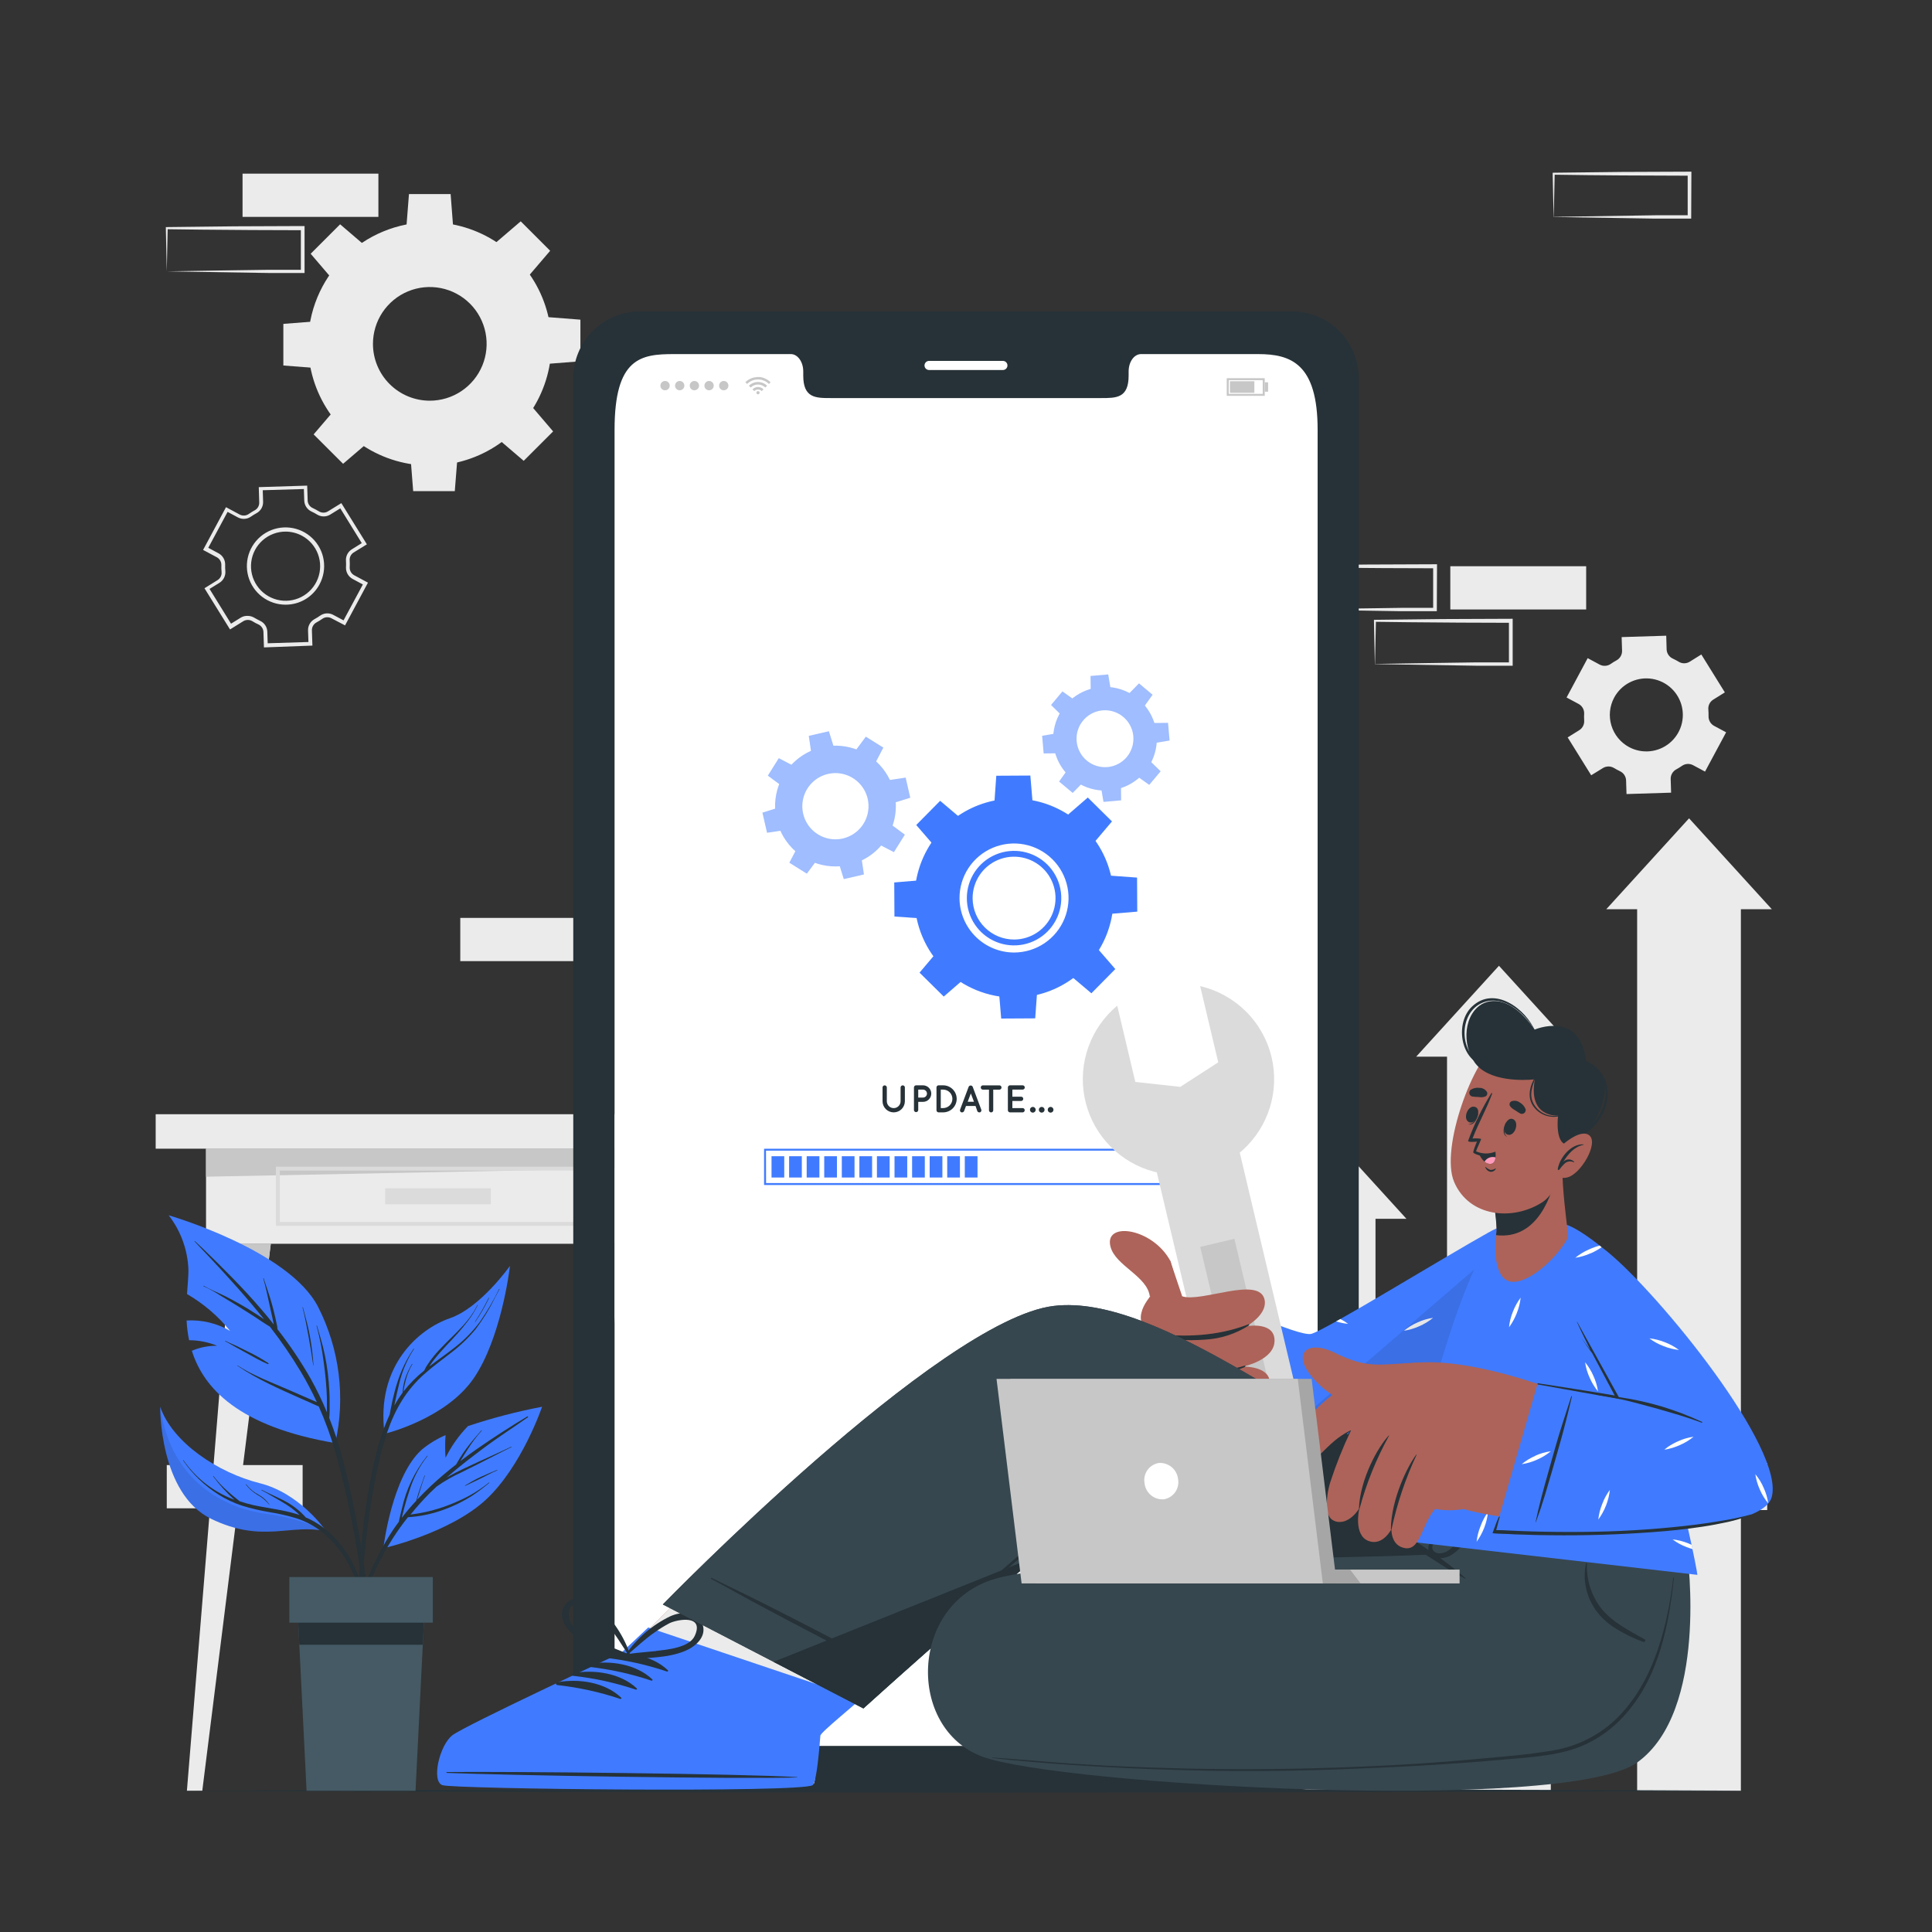 <svg width="550" height="550" viewBox="0 0 550 550" fill="none" xmlns="http://www.w3.org/2000/svg">
<rect x="0" y="0" width="550" height="550" fill="#333333" stroke="none"/>
<path d="M442.277 413.864H480.953V401.555H442.277V413.864Z" fill="#EBEBEB"/>
<path d="M131.032 273.614H169.708V261.305H131.032V273.614Z" fill="#EBEBEB"/>
<path d="M463.848 429.374C470.272 429.275 486.739 429 492.943 428.923H502.524L502.018 429.418V417.109L502.568 417.659C496.144 417.659 479.765 417.582 473.561 417.494L463.892 417.373L464.156 417.109L463.892 429.418L463.848 429.374ZM463.848 429.374L463.595 417.065V416.812H463.859C468.688 416.746 478.379 416.636 483.197 416.592L502.535 416.515H503.085V417.065V429.374V429.88H502.59H492.833C486.673 429.814 470.283 429.528 463.914 429.418L463.848 429.374Z" fill="#EBEBEB"/>
<path d="M369.82 173.492C376.244 173.382 392.711 173.107 398.915 173.041H408.496L407.99 173.536V161.227L408.54 161.777C402.116 161.777 385.737 161.7 379.533 161.612L369.864 161.491L370.128 161.227L369.864 173.536L369.82 173.492ZM369.82 173.492L369.6 161.183V160.93H369.864C374.693 160.864 384.384 160.754 389.202 160.71L408.54 160.633H409.09V161.183L409.035 173.492V173.998H408.54H398.783C392.623 173.921 376.233 173.646 369.864 173.536L369.82 173.492Z" fill="#EBEBEB"/>
<path d="M391.391 189.013C397.815 188.903 414.282 188.628 420.486 188.562H430.067L429.561 189.057V176.748L430.111 177.298C423.687 177.298 407.308 177.221 401.104 177.133L391.435 177.012L391.699 176.748L391.435 189.057L391.391 189.013ZM391.391 189.013L391.138 176.704V176.451H391.402C396.231 176.385 405.922 176.275 410.74 176.231L430.078 176.154H430.628V176.704V189.013V189.519H430.1H420.343C414.183 189.442 397.793 189.167 391.424 189.057L391.391 189.013Z" fill="#EBEBEB"/>
<path d="M412.874 173.503H451.55V161.194H412.874V173.503Z" fill="#EBEBEB"/>
<path d="M47.476 429.385H86.152V417.076H47.476V429.385Z" fill="#EBEBEB"/>
<path d="M69.047 61.743L107.723 61.743V49.434L69.047 49.434V61.743Z" fill="#EBEBEB"/>
<path d="M47.476 77.253C53.9 77.143 70.367 76.868 76.571 76.802H86.152L85.646 77.297V64.988L86.196 65.538C79.772 65.538 63.393 65.461 57.189 65.373L47.52 65.252L47.74 64.9L47.476 77.209V77.253ZM47.476 77.253L47.212 64.9V64.647H47.476C52.305 64.581 61.985 64.471 66.814 64.427L86.152 64.35H86.702V64.9V77.209V77.715H86.207H76.45C70.29 77.638 53.889 77.363 47.531 77.253H47.476Z" fill="#EBEBEB"/>
<path d="M442.277 61.732C448.701 61.622 465.168 61.358 471.372 61.281H480.953L480.447 61.776V49.467L480.997 50.017L461.659 49.94C456.841 49.94 447.139 49.797 442.321 49.731L442.585 49.467L442.321 61.776L442.277 61.732ZM442.277 61.732L442.013 49.423V49.17H442.277C447.106 49.104 456.797 48.994 461.615 48.95L480.953 48.873H481.503V49.423L481.448 61.732V62.238H480.953H471.196C465.036 62.161 448.646 61.886 442.277 61.776V61.732Z" fill="#EBEBEB"/>
<path d="M205.051 317.196H44.319V327.008H205.051V317.196Z" fill="#EBEBEB"/>
<path d="M190.718 327.008H58.652V354.079H190.718V327.008Z" fill="#EBEBEB"/>
<path d="M190.718 332.354L58.652 334.983V327.008H190.718V332.354Z" fill="#C7C7C7"/>
<path d="M170.819 348.964H78.551V332.134H170.819V348.964ZM79.651 347.864H169.719V333.234H79.651V347.864Z" fill="#DBDBDB"/>
<path d="M139.722 338.283H109.659V342.826H139.722V338.283Z" fill="#DBDBDB"/>
<path d="M57.585 509.795H53.207L65.934 354.09H77.088L57.585 509.795Z" fill="#EBEBEB"/>
<path d="M77.088 354.09L75.779 364.507H65.087L65.934 354.09H77.088Z" fill="#C7C7C7"/>
<path d="M191.785 509.795H196.163L183.436 354.09H172.282L191.785 509.795Z" fill="#EBEBEB"/>
<path d="M172.282 354.09L173.591 364.507H184.283L183.436 354.09H172.282Z" fill="#C7C7C7"/>
<path d="M75.141 184.305L74.998 179.905C74.979 179.449 74.834 179.008 74.58 178.63C74.325 178.251 73.972 177.95 73.557 177.76C73.26 177.628 72.974 177.485 72.688 177.331C72.402 177.177 72.127 177.012 71.852 176.847C71.462 176.607 71.012 176.479 70.554 176.479C70.096 176.479 69.646 176.607 69.256 176.847L65.483 179.19L58.212 167.464L61.974 165.121C62.356 164.875 62.661 164.528 62.856 164.118C63.05 163.707 63.126 163.251 63.074 162.8C63.017 162.149 62.999 161.495 63.019 160.842C63.025 160.393 62.909 159.95 62.682 159.563C62.455 159.175 62.127 158.857 61.732 158.642L57.816 156.552L64.339 144.386L68.255 146.487C68.659 146.697 69.113 146.792 69.567 146.761C70.021 146.73 70.458 146.574 70.829 146.311C71.368 145.937 71.929 145.596 72.501 145.277C72.9 145.067 73.233 144.75 73.462 144.361C73.692 143.973 73.808 143.528 73.799 143.077L73.667 138.677L87.45 138.248L87.593 142.648C87.639 143.088 87.804 143.508 88.069 143.862C88.334 144.217 88.691 144.493 89.1 144.661L89.958 145.101L90.794 145.574C91.18 145.814 91.626 145.941 92.081 145.941C92.536 145.941 92.981 145.814 93.368 145.574L97.174 143.231L104.445 154.957L100.65 157.3C100.269 157.547 99.965 157.894 99.77 158.304C99.576 158.714 99.5 159.17 99.55 159.621C99.588 160.269 99.588 160.92 99.55 161.568C99.544 162.017 99.66 162.46 99.887 162.847C100.114 163.235 100.442 163.554 100.837 163.768L104.753 165.869L98.23 178.035L94.336 176C93.934 175.785 93.48 175.686 93.025 175.715C92.57 175.744 92.133 175.9 91.762 176.165C91.23 176.539 90.675 176.881 90.101 177.188C89.705 177.402 89.374 177.72 89.143 178.108C88.913 178.495 88.791 178.937 88.792 179.388L88.935 183.788L75.141 184.305ZM70.51 175.329C71.182 175.33 71.84 175.517 72.413 175.868L73.205 176.308C73.48 176.462 73.744 176.594 74.019 176.726C74.621 176.997 75.135 177.431 75.502 177.98C75.87 178.528 76.076 179.168 76.098 179.828L76.208 183.128L87.802 182.765L87.692 179.465C87.672 178.804 87.838 178.151 88.171 177.579C88.503 177.008 88.989 176.541 89.573 176.231C90.112 175.938 90.633 175.615 91.135 175.263C91.671 174.881 92.304 174.656 92.961 174.615C93.618 174.575 94.274 174.719 94.853 175.032L97.801 176.605L103.301 166.386L100.364 164.802C99.784 164.488 99.303 164.019 98.973 163.449C98.643 162.878 98.477 162.227 98.494 161.568C98.532 160.96 98.532 160.35 98.494 159.742C98.43 159.085 98.551 158.423 98.842 157.83C99.133 157.237 99.584 156.738 100.144 156.387L102.993 154.616L96.877 144.716L94.017 146.487C93.457 146.833 92.811 147.016 92.153 147.016C91.494 147.016 90.849 146.833 90.288 146.487C90.035 146.322 89.771 146.179 89.507 146.036C89.243 145.893 88.968 145.75 88.693 145.629C88.092 145.354 87.579 144.917 87.212 144.367C86.845 143.818 86.638 143.177 86.614 142.516L86.504 139.216L74.8 139.557L74.899 142.857C74.918 143.517 74.754 144.168 74.423 144.74C74.093 145.311 73.61 145.779 73.029 146.091C72.488 146.386 71.963 146.709 71.456 147.059C70.919 147.44 70.288 147.664 69.631 147.706C68.975 147.749 68.319 147.609 67.738 147.301L64.79 145.717L59.29 155.947L62.227 157.52C62.806 157.835 63.286 158.304 63.616 158.874C63.946 159.445 64.113 160.095 64.097 160.754C64.077 161.371 64.095 161.988 64.152 162.602C64.203 163.251 64.075 163.902 63.782 164.484C63.49 165.066 63.043 165.556 62.491 165.902L59.653 167.651L65.769 177.551L68.607 175.791C69.183 175.456 69.844 175.296 70.51 175.329ZM81.301 172.139C78.892 172.144 76.548 171.358 74.629 169.901C72.71 168.445 71.323 166.399 70.679 164.078C70.035 161.756 70.172 159.288 71.067 157.052C71.962 154.815 73.566 152.934 75.634 151.698C77.701 150.462 80.118 149.938 82.511 150.208C84.905 150.478 87.144 151.526 88.885 153.192C90.625 154.857 91.77 157.048 92.145 159.428C92.52 161.807 92.103 164.244 90.959 166.364C90.028 168.116 88.637 169.579 86.935 170.597C85.232 171.615 83.284 172.148 81.301 172.139ZM81.301 151.338C78.899 151.337 76.579 152.214 74.778 153.804C72.978 155.394 71.821 157.588 71.525 159.972C71.23 162.356 71.816 164.766 73.174 166.748C74.532 168.729 76.567 170.146 78.897 170.731C81.227 171.317 83.691 171.03 85.824 169.925C87.957 168.82 89.612 166.973 90.478 164.733C91.344 162.492 91.362 160.012 90.526 157.76C89.691 155.507 88.061 153.638 85.943 152.504C84.524 151.747 82.942 151.347 81.334 151.338H81.301Z" fill="#EBEBEB"/>
<path d="M456.324 218.647C456.8 218.353 457.349 218.197 457.908 218.197C458.468 218.197 459.016 218.353 459.492 218.647C459.767 218.812 460.031 218.966 460.306 219.109L461.153 219.538C461.66 219.769 462.092 220.136 462.403 220.599C462.714 221.061 462.89 221.6 462.913 222.156L463.034 226.05L475.728 225.654L475.607 221.76C475.595 221.201 475.737 220.649 476.019 220.166C476.3 219.683 476.71 219.286 477.202 219.021C477.754 218.719 478.29 218.388 478.808 218.031C479.264 217.708 479.8 217.518 480.357 217.481C480.914 217.444 481.471 217.562 481.965 217.822L485.386 219.659L491.392 208.472L487.96 206.635C487.472 206.367 487.067 205.969 486.789 205.486C486.512 205.003 486.373 204.453 486.387 203.896C486.387 203.258 486.387 202.631 486.332 202.004C486.275 201.448 486.376 200.886 486.623 200.385C486.87 199.883 487.253 199.46 487.729 199.166L491.029 197.109L484.33 186.318L481.03 188.375C480.556 188.669 480.009 188.825 479.452 188.825C478.894 188.825 478.347 188.669 477.873 188.375L477.059 187.913L476.223 187.495C475.713 187.265 475.277 186.897 474.964 186.432C474.651 185.968 474.474 185.426 474.452 184.866L474.342 180.972L461.648 181.368L461.769 185.251C461.784 185.809 461.643 186.361 461.364 186.844C461.084 187.328 460.676 187.724 460.185 187.99C459.626 188.29 459.086 188.624 458.568 188.991C458.111 189.316 457.573 189.508 457.014 189.545C456.454 189.582 455.896 189.462 455.4 189.2L451.979 187.363L445.973 198.561L449.394 200.398C449.886 200.663 450.295 201.059 450.574 201.543C450.854 202.027 450.994 202.579 450.978 203.137C450.94 203.767 450.94 204.399 450.978 205.029C451.032 205.585 450.93 206.146 450.684 206.647C450.437 207.148 450.055 207.571 449.581 207.867L446.281 209.924L452.98 220.704L456.324 218.647ZM459.514 198.605C460.486 196.794 461.972 195.311 463.787 194.345C465.601 193.379 467.66 192.972 469.706 193.175C471.751 193.379 473.69 194.185 475.277 195.491C476.865 196.796 478.029 198.543 478.624 200.511C479.219 202.478 479.217 204.578 478.619 206.544C478.021 208.511 476.853 210.256 475.264 211.559C473.674 212.862 471.734 213.664 469.688 213.865C467.643 214.065 465.583 213.655 463.771 212.685C461.34 211.382 459.527 209.166 458.728 206.526C457.93 203.886 458.213 201.037 459.514 198.605Z" fill="#EBEBEB"/>
<path d="M87.714 97.9C87.714 104.751 89.746 111.448 93.552 117.144C97.358 122.841 102.768 127.281 109.097 129.902C115.427 132.524 122.391 133.21 129.111 131.873C135.83 130.537 142.002 127.238 146.846 122.393C151.691 117.549 154.99 111.377 156.326 104.658C157.663 97.938 156.977 90.974 154.355 84.644C151.734 78.315 147.294 72.905 141.597 69.099C135.901 65.293 129.204 63.261 122.353 63.261C113.166 63.261 104.356 66.91 97.859 73.406C91.364 79.903 87.714 88.713 87.714 97.9ZM106.172 97.9C106.17 94.699 107.117 91.57 108.894 88.907C110.67 86.245 113.197 84.169 116.153 82.943C119.11 81.716 122.363 81.394 125.503 82.018C128.643 82.641 131.527 84.181 133.791 86.443C136.055 88.706 137.597 91.589 138.222 94.728C138.848 97.867 138.528 101.121 137.303 104.079C136.079 107.036 134.005 109.564 131.344 111.342C128.683 113.121 125.554 114.07 122.353 114.07C118.063 114.07 113.949 112.367 110.915 109.335C107.881 106.302 106.175 102.19 106.172 97.9Z" fill="#EBEBEB"/>
<path d="M115.687 64.669H129.008L128.282 55.242H116.424L115.687 64.669Z" fill="#EBEBEB"/>
<path d="M141.053 69.157L150.469 78.584L156.618 71.39L148.236 63.008L141.053 69.157Z" fill="#EBEBEB"/>
<path d="M155.804 90.266V103.587L165.231 102.85V91.003L155.804 90.266Z" fill="#EBEBEB"/>
<path d="M151.316 115.621L141.9 125.037L149.083 131.186L157.465 122.815L151.316 115.621Z" fill="#EBEBEB"/>
<path d="M130.218 130.383H116.886L117.623 139.81H129.47L130.218 130.383Z" fill="#EBEBEB"/>
<path d="M104.852 125.884L95.436 116.468L89.287 123.662L97.669 132.033L104.852 125.884Z" fill="#EBEBEB"/>
<path d="M90.101 104.786V91.465L80.663 92.202V104.049L90.101 104.786Z" fill="#EBEBEB"/>
<path d="M94.589 79.431L104.005 70.004L96.822 63.855L88.44 72.237L94.589 79.431Z" fill="#EBEBEB"/>
<path d="M450.285 300.806H441.485V509.795H411.939V300.806H403.161L426.723 274.934L450.285 300.806Z" fill="#EBEBEB"/>
<path d="M504.405 258.841H495.594V509.795H466.059V258.841H457.27L480.843 232.958L504.405 258.841Z" fill="#EBEBEB"/>
<path d="M400.378 346.962H391.578V509.795H362.043V346.962H353.254L376.816 321.079L400.378 346.962Z" fill="#EBEBEB"/>
<path d="M45.595 509.795C192.566 509.124 357.434 509.113 504.405 509.795C357.434 510.466 192.566 510.466 45.595 509.795Z" fill="#263238"/>
<path d="M367.961 88.66H182.061C179.565 88.676 177.096 89.184 174.797 90.154C172.497 91.125 170.412 92.54 168.659 94.318C166.907 96.096 165.523 98.201 164.585 100.515C163.648 102.828 163.176 105.304 163.196 107.8V490.6C163.152 495.636 165.11 500.484 168.639 504.077C172.169 507.671 176.981 509.715 182.017 509.762H367.917C370.416 509.745 372.886 509.235 375.188 508.263C377.489 507.29 379.577 505.874 381.331 504.094C383.085 502.315 384.471 500.207 385.41 497.892C386.349 495.576 386.823 493.098 386.804 490.6V107.8C386.839 102.764 384.875 97.921 381.342 94.332C377.809 90.743 372.997 88.704 367.961 88.66ZM375.034 478.797C375.034 488.873 367.488 497.024 358.182 497.024H191.829C182.49 497.024 174.955 488.873 174.955 478.797V122.331C174.955 101.805 182.49 100.804 191.829 100.804H225.148C227.084 100.804 228.668 103.004 228.668 105.732V106.909C228.668 113.3 232.166 113.322 236.467 113.322H313.467C317.867 113.322 321.266 113.322 321.266 106.909V105.732C321.266 103.004 322.828 100.804 324.808 100.804H358.127C367.433 100.804 374.979 103.532 374.979 122.331L375.034 478.797Z" fill="#263238"/>
<path d="M285.505 105.336H264.484C264.14 105.336 263.81 105.199 263.566 104.956C263.323 104.712 263.186 104.382 263.186 104.038C263.186 103.694 263.323 103.364 263.566 103.12C263.81 102.877 264.14 102.74 264.484 102.74H285.505C285.849 102.74 286.179 102.877 286.423 103.12C286.666 103.364 286.803 103.694 286.803 104.038C286.803 104.382 286.666 104.712 286.423 104.956C286.179 105.199 285.849 105.336 285.505 105.336Z" fill="white"/>
<path d="M375.1 122.331V478.797C375.1 488.873 367.554 497.024 358.248 497.024H191.829C182.501 497.024 174.955 488.873 174.955 478.797V122.331C174.955 101.805 182.501 100.804 191.829 100.804H225.148C227.084 100.804 228.668 103.004 228.668 105.732V106.909C228.668 113.3 232.166 113.322 236.467 113.322H313.5C317.834 113.322 321.299 113.322 321.299 106.909V105.732C321.299 103.004 322.861 100.804 324.83 100.804H358.16C367.499 100.804 375.1 103.532 375.1 122.331Z" fill="white"/>
<path d="M219.395 108.812L219.076 109.131L218.889 109.307C218.065 108.487 216.949 108.027 215.787 108.027C214.625 108.027 213.509 108.487 212.685 109.307L212.509 109.12L212.19 108.801L212.597 108.438C212.892 108.209 213.209 108.01 213.543 107.844C213.938 107.644 214.361 107.503 214.797 107.426C214.995 107.426 215.204 107.426 215.413 107.338H215.963H216.392C216.768 107.39 217.136 107.482 217.492 107.613C217.758 107.714 218.015 107.835 218.262 107.976C218.523 108.125 218.77 108.298 218.999 108.493L219.34 108.801L219.395 108.812Z" fill="#C7C7C7"/>
<path d="M213.708 110.319L213.191 109.813C213.881 109.128 214.814 108.743 215.787 108.743C216.76 108.743 217.693 109.128 218.383 109.813L217.866 110.319C217.314 109.769 216.566 109.461 215.787 109.461C215.008 109.461 214.26 109.769 213.708 110.319Z" fill="#C7C7C7"/>
<path d="M217.36 110.836L216.854 111.342C216.716 111.199 216.55 111.085 216.366 111.008C216.183 110.93 215.986 110.89 215.787 110.89C215.588 110.89 215.391 110.93 215.208 111.008C215.024 111.085 214.858 111.199 214.72 111.342C214.555 111.166 214.379 111.001 214.214 110.836C214.419 110.626 214.664 110.46 214.934 110.346C215.204 110.233 215.494 110.174 215.787 110.174C216.08 110.174 216.37 110.233 216.64 110.346C216.91 110.46 217.155 110.626 217.36 110.836Z" fill="#C7C7C7"/>
<path d="M216.249 111.793C216.249 111.915 216.2 112.033 216.114 112.12C216.027 112.206 215.91 112.255 215.787 112.255C215.727 112.255 215.667 112.243 215.612 112.22C215.556 112.196 215.506 112.162 215.464 112.119C215.422 112.076 215.389 112.025 215.367 111.969C215.345 111.913 215.335 111.853 215.336 111.793C215.336 111.673 215.384 111.559 215.468 111.474C215.553 111.389 215.667 111.342 215.787 111.342C215.847 111.34 215.907 111.351 215.963 111.373C216.019 111.395 216.07 111.428 216.113 111.47C216.156 111.512 216.19 111.562 216.214 111.618C216.237 111.673 216.249 111.733 216.249 111.793Z" fill="#C7C7C7"/>
<path d="M188.001 109.78C188.001 109.516 188.079 109.258 188.226 109.039C188.373 108.82 188.581 108.65 188.825 108.549C189.069 108.449 189.337 108.423 189.596 108.475C189.854 108.528 190.091 108.655 190.277 108.843C190.463 109.03 190.589 109.268 190.639 109.527C190.689 109.786 190.661 110.054 190.558 110.297C190.456 110.54 190.284 110.747 190.063 110.892C189.843 111.037 189.585 111.113 189.321 111.111C189.147 111.111 188.974 111.076 188.813 111.009C188.652 110.942 188.506 110.844 188.384 110.72C188.261 110.597 188.164 110.45 188.098 110.288C188.033 110.127 188 109.954 188.001 109.78Z" fill="#C7C7C7"/>
<path d="M192.17 109.78C192.17 109.517 192.248 109.259 192.394 109.041C192.541 108.822 192.748 108.651 192.992 108.55C193.235 108.45 193.502 108.423 193.761 108.475C194.019 108.526 194.256 108.653 194.442 108.839C194.628 109.025 194.755 109.262 194.806 109.52C194.858 109.778 194.831 110.046 194.731 110.289C194.63 110.533 194.459 110.74 194.24 110.887C194.022 111.033 193.764 111.111 193.501 111.111C193.326 111.111 193.153 111.077 192.992 111.01C192.83 110.943 192.683 110.845 192.56 110.721C192.436 110.598 192.338 110.451 192.271 110.289C192.204 110.128 192.17 109.955 192.17 109.78Z" fill="#C7C7C7"/>
<path d="M196.35 109.78C196.35 109.517 196.428 109.259 196.574 109.041C196.721 108.822 196.928 108.651 197.172 108.55C197.415 108.45 197.682 108.423 197.941 108.475C198.199 108.526 198.436 108.653 198.622 108.839C198.808 109.025 198.935 109.262 198.986 109.52C199.038 109.778 199.011 110.046 198.911 110.289C198.81 110.533 198.639 110.74 198.42 110.887C198.202 111.033 197.944 111.111 197.681 111.111C197.328 111.111 196.989 110.971 196.74 110.721C196.49 110.472 196.35 110.133 196.35 109.78Z" fill="#C7C7C7"/>
<path d="M200.53 109.78C200.53 109.516 200.608 109.258 200.755 109.039C200.902 108.82 201.11 108.65 201.354 108.549C201.598 108.449 201.866 108.423 202.125 108.475C202.383 108.528 202.62 108.655 202.806 108.843C202.992 109.03 203.118 109.268 203.168 109.527C203.218 109.786 203.19 110.054 203.088 110.297C202.985 110.54 202.813 110.747 202.592 110.892C202.372 111.037 202.114 111.113 201.85 111.111C201.676 111.111 201.503 111.076 201.342 111.009C201.181 110.942 201.035 110.844 200.913 110.72C200.79 110.597 200.693 110.45 200.627 110.288C200.562 110.127 200.529 109.954 200.53 109.78Z" fill="#C7C7C7"/>
<path d="M204.71 109.78C204.71 109.516 204.788 109.258 204.935 109.039C205.082 108.82 205.29 108.65 205.534 108.549C205.778 108.449 206.046 108.423 206.305 108.475C206.563 108.528 206.8 108.655 206.986 108.843C207.172 109.03 207.298 109.268 207.348 109.527C207.398 109.786 207.37 110.054 207.268 110.297C207.165 110.54 206.993 110.747 206.772 110.892C206.552 111.037 206.294 111.113 206.03 111.111C205.856 111.111 205.683 111.076 205.522 111.009C205.361 110.942 205.215 110.844 205.093 110.72C204.97 110.597 204.873 110.45 204.807 110.288C204.742 110.127 204.709 109.954 204.71 109.78Z" fill="#C7C7C7"/>
<path d="M360.041 112.684H349.228V107.668H360.041V112.684ZM349.789 112.123H359.469V108.229H349.8L349.789 112.123Z" fill="#C7C7C7"/>
<path d="M357.093 108.526H350.13V111.826H357.093V108.526Z" fill="#C7C7C7"/>
<path d="M360.998 108.834H360.041V111.507H360.998V108.834Z" fill="#C7C7C7"/>
<path d="M200.442 477.763H199.463V482.251H197.637V479.963H194.403V482.251H192.566V477.763H191.598L196.02 473.198L200.442 477.763Z" fill="#EBEBEB"/>
<path d="M358.82 473.198H348.161V474.716H358.82V473.198Z" fill="#EBEBEB"/>
<path d="M358.82 476.96H348.161V478.489H358.82V476.96Z" fill="#EBEBEB"/>
<path d="M358.82 480.733H348.161V482.262H358.82V480.733Z" fill="#EBEBEB"/>
<path d="M278.344 477.884L275.308 481.118L272.283 477.884L272.811 477.378L275.308 480.04L277.805 477.378L278.344 477.884Z" fill="#EBEBEB"/>
<path d="M275.308 484.462C274.22 484.462 273.157 484.139 272.252 483.535C271.348 482.931 270.643 482.072 270.227 481.067C269.81 480.062 269.701 478.956 269.914 477.889C270.126 476.822 270.65 475.842 271.419 475.073C272.188 474.304 273.168 473.78 274.235 473.568C275.302 473.355 276.408 473.464 277.413 473.881C278.418 474.297 279.277 475.002 279.881 475.906C280.485 476.811 280.808 477.874 280.808 478.962C280.808 480.421 280.229 481.82 279.197 482.851C278.166 483.882 276.767 484.462 275.308 484.462ZM275.308 474.177C274.361 474.175 273.434 474.454 272.645 474.979C271.857 475.504 271.242 476.251 270.878 477.126C270.515 478 270.419 478.963 270.603 479.893C270.788 480.822 271.244 481.676 271.913 482.345C272.583 483.015 273.437 483.471 274.366 483.655C275.295 483.84 276.258 483.744 277.133 483.381C278.008 483.017 278.755 482.402 279.28 481.613C279.805 480.825 280.084 479.898 280.082 478.951C280.082 477.685 279.579 476.47 278.684 475.575C277.788 474.68 276.574 474.177 275.308 474.177Z" fill="#EBEBEB"/>
<path d="M288.75 269.104C291.409 269.091 294.004 268.289 296.208 266.801C298.411 265.313 300.124 263.204 301.129 260.742C302.134 258.281 302.386 255.576 301.854 252.971C301.321 250.366 300.028 247.977 298.138 246.107C296.248 244.237 293.845 242.969 291.235 242.464C288.624 241.96 285.922 242.241 283.471 243.272C281.02 244.303 278.93 246.038 277.465 248.257C276.001 250.476 275.227 253.08 275.242 255.739C275.265 259.301 276.7 262.709 279.233 265.214C281.765 267.72 285.188 269.119 288.75 269.104ZM276.881 255.739C276.866 253.404 277.544 251.116 278.829 249.167C280.114 247.217 281.949 245.692 284.101 244.785C286.253 243.878 288.626 243.63 290.919 244.073C293.212 244.515 295.322 245.627 296.983 247.27C298.643 248.912 299.78 251.009 300.247 253.297C300.715 255.585 300.494 257.961 299.611 260.123C298.729 262.285 297.225 264.137 295.289 265.444C293.354 266.751 291.074 267.454 288.739 267.465C285.612 267.48 282.608 266.253 280.385 264.055C278.161 261.856 276.901 258.866 276.881 255.739ZM288.75 269.104C291.409 269.091 294.004 268.289 296.208 266.801C298.411 265.313 300.124 263.204 301.129 260.742C302.134 258.281 302.386 255.576 301.854 252.971C301.321 250.366 300.028 247.977 298.138 246.107C296.248 244.237 293.845 242.969 291.235 242.464C288.624 241.96 285.922 242.241 283.471 243.272C281.02 244.303 278.93 246.038 277.465 248.257C276.001 250.476 275.227 253.08 275.242 255.739C275.265 259.301 276.7 262.709 279.233 265.214C281.765 267.72 285.188 269.119 288.75 269.104ZM276.881 255.739C276.866 253.404 277.544 251.116 278.829 249.167C280.114 247.217 281.949 245.692 284.101 244.785C286.253 243.878 288.626 243.63 290.919 244.073C293.212 244.515 295.322 245.627 296.983 247.27C298.643 248.912 299.78 251.009 300.247 253.297C300.715 255.585 300.494 257.961 299.611 260.123C298.729 262.285 297.225 264.137 295.289 265.444C293.354 266.751 291.074 267.454 288.739 267.465C285.612 267.48 282.608 266.253 280.385 264.055C278.161 261.856 276.901 258.866 276.881 255.739ZM288.75 269.104C291.409 269.091 294.004 268.289 296.208 266.801C298.411 265.313 300.124 263.204 301.129 260.742C302.134 258.281 302.386 255.576 301.854 252.971C301.321 250.366 300.028 247.977 298.138 246.107C296.248 244.237 293.845 242.969 291.235 242.464C288.624 241.96 285.922 242.241 283.471 243.272C281.02 244.303 278.93 246.038 277.465 248.257C276.001 250.476 275.227 253.08 275.242 255.739C275.265 259.301 276.7 262.709 279.233 265.214C281.765 267.72 285.188 269.119 288.75 269.104ZM276.881 255.739C276.866 253.404 277.544 251.116 278.829 249.167C280.114 247.217 281.949 245.692 284.101 244.785C286.253 243.878 288.626 243.63 290.919 244.073C293.212 244.515 295.322 245.627 296.983 247.27C298.643 248.912 299.78 251.009 300.247 253.297C300.715 255.585 300.494 257.961 299.611 260.123C298.729 262.285 297.225 264.137 295.289 265.444C293.354 266.751 291.074 267.454 288.739 267.465C285.612 267.48 282.608 266.253 280.385 264.055C278.161 261.856 276.901 258.866 276.881 255.739ZM288.838 283.987C294.44 283.956 299.908 282.265 304.549 279.127C309.19 275.989 312.797 271.545 314.912 266.357C317.027 261.169 317.557 255.47 316.433 249.981C315.309 244.493 312.583 239.46 308.599 235.521C304.615 231.582 299.553 228.913 294.052 227.851C288.551 226.789 282.858 227.382 277.694 229.556C272.531 231.73 268.128 235.386 265.042 240.062C261.956 244.738 260.326 250.225 260.359 255.827C260.406 263.336 263.431 270.52 268.771 275.8C274.111 281.081 281.328 284.025 288.838 283.987ZM273.152 255.761C273.128 252.69 274.016 249.681 275.703 247.115C277.39 244.548 279.8 242.54 282.629 241.344C285.458 240.148 288.578 239.819 291.594 240.397C294.61 240.975 297.387 242.435 299.573 244.592C301.76 246.748 303.257 249.505 303.875 252.514C304.494 255.522 304.206 258.646 303.049 261.491C301.891 264.335 299.916 266.772 297.372 268.494C294.829 270.215 291.832 271.143 288.761 271.161C284.653 271.176 280.706 269.565 277.781 266.679C274.857 263.794 273.193 259.869 273.152 255.761ZM275.242 255.761C275.255 258.42 276.057 261.016 277.546 263.22C279.035 265.424 281.144 267.136 283.606 268.141C286.069 269.145 288.774 269.397 291.379 268.864C293.985 268.33 296.373 267.036 298.243 265.145C300.113 263.254 301.38 260.85 301.883 258.239C302.386 255.627 302.104 252.925 301.071 250.475C300.038 248.024 298.301 245.935 296.081 244.471C293.86 243.008 291.255 242.236 288.596 242.253C285.039 242.276 281.635 243.709 279.132 246.237C276.629 248.764 275.23 252.182 275.242 255.739V255.761ZM276.881 255.761C276.866 253.426 277.544 251.138 278.829 249.189C280.114 247.239 281.949 245.714 284.101 244.807C286.253 243.9 288.626 243.652 290.919 244.095C293.212 244.537 295.322 245.649 296.983 247.292C298.643 248.934 299.78 251.031 300.247 253.319C300.715 255.607 300.494 257.983 299.611 260.145C298.729 262.307 297.225 264.159 295.289 265.466C293.354 266.773 291.074 267.476 288.739 267.487C287.189 267.494 285.653 267.196 284.218 266.61C282.783 266.023 281.478 265.16 280.377 264.069C279.276 262.978 278.4 261.681 277.8 260.252C277.201 258.822 276.888 257.289 276.881 255.739V255.761ZM288.75 269.126C291.409 269.113 294.004 268.311 296.208 266.823C298.411 265.335 300.124 263.226 301.129 260.764C302.134 258.303 302.386 255.598 301.854 252.993C301.321 250.388 300.028 247.999 298.138 246.129C296.248 244.259 293.845 242.991 291.235 242.486C288.624 241.982 285.922 242.263 283.471 243.294C281.02 244.325 278.93 246.06 277.465 248.279C276.001 250.498 275.227 253.102 275.242 255.761C275.271 259.319 276.709 262.721 279.24 265.222C281.772 267.723 285.191 269.119 288.75 269.104V269.126ZM276.881 255.761C276.866 253.426 277.544 251.138 278.829 249.189C280.114 247.239 281.949 245.714 284.101 244.807C286.253 243.9 288.626 243.652 290.919 244.095C293.212 244.537 295.322 245.649 296.983 247.292C298.643 248.934 299.78 251.031 300.247 253.319C300.715 255.607 300.494 257.983 299.611 260.145C298.729 262.307 297.225 264.159 295.289 265.466C293.354 266.773 291.074 267.476 288.739 267.487C287.189 267.494 285.653 267.196 284.218 266.61C282.783 266.023 281.478 265.16 280.377 264.069C279.276 262.978 278.4 261.681 277.8 260.252C277.201 258.822 276.888 257.289 276.881 255.739V255.761ZM288.75 269.126C291.409 269.113 294.004 268.311 296.208 266.823C298.411 265.335 300.124 263.226 301.129 260.764C302.134 258.303 302.386 255.598 301.854 252.993C301.321 250.388 300.028 247.999 298.138 246.129C296.248 244.259 293.845 242.991 291.235 242.486C288.624 241.982 285.922 242.263 283.471 243.294C281.02 244.325 278.93 246.06 277.465 248.279C276.001 250.498 275.227 253.102 275.242 255.761C275.271 259.319 276.709 262.721 279.24 265.222C281.772 267.723 285.191 269.119 288.75 269.104V269.126ZM276.881 255.761C276.866 253.426 277.544 251.138 278.829 249.189C280.114 247.239 281.949 245.714 284.101 244.807C286.253 243.9 288.626 243.652 290.919 244.095C293.212 244.537 295.322 245.649 296.983 247.292C298.643 248.934 299.78 251.031 300.247 253.319C300.715 255.607 300.494 257.983 299.611 260.145C298.729 262.307 297.225 264.159 295.289 265.466C293.354 266.773 291.074 267.476 288.739 267.487C287.189 267.494 285.653 267.196 284.218 266.61C282.783 266.023 281.478 265.16 280.377 264.069C279.276 262.978 278.4 261.681 277.8 260.252C277.201 258.822 276.888 257.289 276.881 255.739V255.761Z" fill="#407BFF"/>
<path d="M283.074 228.547L293.964 228.481L293.315 220.781L283.624 220.836L283.074 228.547Z" fill="#407BFF"/>
<path d="M303.82 232.1L311.564 239.745L316.558 233.838L309.672 227.04L303.82 232.1Z" fill="#407BFF"/>
<path d="M315.986 249.271L316.052 260.161L323.752 259.523L323.697 249.832L315.986 249.271Z" fill="#407BFF"/>
<path d="M312.444 270.028L304.788 277.772L310.695 282.766L317.504 275.869L312.444 270.028Z" fill="#407BFF"/>
<path d="M295.262 282.194L284.372 282.249L285.021 289.96L294.701 289.905L295.262 282.194Z" fill="#407BFF"/>
<path d="M274.505 278.641L266.761 270.985L261.778 276.892L268.664 283.701L274.505 278.641Z" fill="#407BFF"/>
<path d="M262.35 261.459L262.284 250.569L254.573 251.218L254.628 260.909L262.35 261.459Z" fill="#407BFF"/>
<path d="M265.892 240.713L273.548 232.969L267.641 227.975L260.832 234.861L265.892 240.713Z" fill="#407BFF"/>
<g opacity="0.5">
<path d="M254.595 225.61C253.833 222.297 252.105 219.284 249.631 216.952C247.156 214.621 244.046 213.075 240.693 212.511C237.341 211.947 233.896 212.389 230.795 213.782C227.693 215.175 225.075 217.457 223.27 220.338C221.465 223.219 220.555 226.571 220.654 229.969C220.754 233.367 221.859 236.66 223.829 239.43C225.8 242.201 228.547 244.325 231.725 245.534C234.902 246.743 238.367 246.983 241.681 246.224C243.883 245.719 245.964 244.785 247.805 243.476C249.646 242.167 251.211 240.508 252.41 238.593C253.609 236.679 254.419 234.547 254.794 232.319C255.169 230.091 255.102 227.811 254.595 225.61ZM239.943 238.7C238.126 239.118 236.225 238.988 234.482 238.326C232.739 237.665 231.231 236.501 230.149 234.982C229.068 233.463 228.461 231.657 228.405 229.793C228.35 227.929 228.849 226.091 229.838 224.511C230.828 222.93 232.264 221.679 233.964 220.914C235.665 220.15 237.555 219.907 239.393 220.217C241.232 220.527 242.938 221.375 244.295 222.654C245.652 223.933 246.599 225.586 247.016 227.403C247.572 229.839 247.14 232.396 245.815 234.513C244.489 236.631 242.377 238.137 239.943 238.7Z" fill="#407BFF"/>
<path d="M230.923 214.126L237.369 212.652L235.972 208.164L230.241 209.484L230.923 214.126Z" fill="#407BFF"/>
<path d="M243.694 213.477L249.293 216.997L251.471 212.828L246.488 209.715L243.694 213.477Z" fill="#407BFF"/>
<path d="M253.176 222.057L254.661 228.492L259.138 227.095L257.818 221.364L253.176 222.057Z" fill="#407BFF"/>
<path d="M253.825 234.817L250.316 240.427L254.474 242.594L257.598 237.611L253.825 234.817Z" fill="#407BFF"/>
<path d="M245.256 244.299L238.81 245.784L240.207 250.261L245.949 248.941L245.256 244.299Z" fill="#407BFF"/>
<path d="M232.485 244.948L226.886 241.439L224.708 245.597L229.691 248.721L232.485 244.948Z" fill="#407BFF"/>
<path d="M223.003 236.379L221.518 229.933L217.041 231.341L218.361 237.072L223.003 236.379Z" fill="#407BFF"/>
<path d="M222.354 223.608L225.863 218.009L221.705 215.831L218.581 220.814L222.354 223.608Z" fill="#407BFF"/>
</g>
<g opacity="0.5">
<path d="M329.274 209C329.017 206.092 327.903 203.325 326.074 201.05C324.245 198.775 321.782 197.093 318.997 196.217C316.212 195.342 313.229 195.312 310.427 196.131C307.625 196.95 305.129 198.582 303.254 200.82C301.379 203.058 300.21 205.801 299.894 208.703C299.578 211.606 300.13 214.537 301.48 217.125C302.83 219.714 304.917 221.844 307.477 223.247C310.038 224.649 312.957 225.261 315.865 225.005C317.797 224.836 319.677 224.288 321.397 223.392C323.117 222.496 324.643 221.27 325.888 219.783C327.134 218.296 328.074 216.579 328.655 214.729C329.236 212.878 329.446 210.932 329.274 209ZM315.282 218.361C313.688 218.502 312.088 218.168 310.684 217.4C309.279 216.632 308.134 215.466 307.393 214.047C306.651 212.629 306.347 211.023 306.518 209.432C306.689 207.841 307.327 206.336 308.353 205.107C309.379 203.879 310.746 202.982 312.281 202.53C313.816 202.078 315.451 202.091 316.978 202.568C318.506 203.044 319.858 203.963 320.864 205.208C321.87 206.452 322.485 207.967 322.63 209.561C322.727 210.622 322.613 211.692 322.296 212.709C321.979 213.726 321.465 214.671 320.783 215.49C320.1 216.308 319.263 216.984 318.319 217.478C317.375 217.973 316.343 218.277 315.282 218.372V218.361Z" fill="#407BFF"/>
<path d="M310.497 196.46L316.151 195.965L315.491 191.994L310.453 192.434L310.497 196.46Z" fill="#407BFF"/>
<path d="M321.431 197.417L325.776 201.058L328.119 197.78L324.247 194.535L321.431 197.417Z" fill="#407BFF"/>
<path d="M328.482 205.821L328.988 211.475L332.959 210.815L332.519 205.777L328.482 205.821Z" fill="#407BFF"/>
<path d="M327.525 216.755L323.884 221.1L327.162 223.443L330.407 219.571L327.525 216.755Z" fill="#407BFF"/>
<path d="M319.121 223.806L313.467 224.312L314.138 228.283L319.165 227.843L319.121 223.806Z" fill="#407BFF"/>
<path d="M308.198 222.849L303.842 219.208L301.499 222.486L305.371 225.731L308.198 222.849Z" fill="#407BFF"/>
<path d="M301.136 214.445L300.641 208.791L296.67 209.462L297.11 214.489L301.136 214.445Z" fill="#407BFF"/>
<path d="M302.093 203.522L305.734 199.166L302.456 196.823L299.211 200.695L302.093 203.522Z" fill="#407BFF"/>
</g>
<path d="M332.486 337.348H217.514V327.019H332.486V337.348ZM218.086 336.798H331.936V327.569H218.064L218.086 336.798Z" fill="#407BFF"/>
<path d="M223.256 329.153H219.637V335.214H223.256V329.153Z" fill="#407BFF"/>
<path d="M228.261 329.153H224.642V335.214H228.261V329.153Z" fill="#407BFF"/>
<path d="M233.266 329.153H229.647V335.214H233.266V329.153Z" fill="#407BFF"/>
<path d="M238.26 329.153H234.641V335.214H238.26V329.153Z" fill="#407BFF"/>
<path d="M243.265 329.153H239.646V335.214H243.265V329.153Z" fill="#407BFF"/>
<path d="M248.27 329.153H244.651V335.214H248.27V329.153Z" fill="#407BFF"/>
<path d="M253.264 329.153H249.645V335.214H253.264V329.153Z" fill="#407BFF"/>
<path d="M258.269 329.153H254.65V335.214H258.269V329.153Z" fill="#407BFF"/>
<path d="M263.274 329.153H259.655V335.214H263.274V329.153Z" fill="#407BFF"/>
<path d="M268.279 329.153H264.66V335.214H268.279V329.153Z" fill="#407BFF"/>
<path d="M273.273 329.153H269.654V335.214H273.273V329.153Z" fill="#407BFF"/>
<path d="M278.278 329.153H274.659V335.214H278.278V329.153Z" fill="#407BFF"/>
<path d="M254.419 316.668C253.578 316.668 252.771 316.334 252.175 315.741C251.579 315.147 251.243 314.341 251.24 313.5V309.584C251.239 309.504 251.253 309.425 251.283 309.351C251.313 309.277 251.357 309.209 251.414 309.153C251.47 309.096 251.538 309.052 251.612 309.022C251.686 308.992 251.765 308.977 251.845 308.979C252.006 308.979 252.162 309.042 252.277 309.155C252.392 309.269 252.458 309.422 252.461 309.584V313.5C252.461 314.019 252.667 314.517 253.035 314.884C253.402 315.252 253.9 315.458 254.419 315.458C254.938 315.458 255.436 315.252 255.804 314.884C256.171 314.517 256.377 314.019 256.377 313.5V309.584C256.377 309.503 256.393 309.424 256.424 309.35C256.455 309.276 256.501 309.208 256.558 309.152C256.615 309.096 256.683 309.051 256.758 309.022C256.833 308.992 256.913 308.977 256.993 308.979C257.073 308.977 257.152 308.992 257.226 309.022C257.3 309.052 257.368 309.096 257.424 309.153C257.481 309.209 257.525 309.277 257.555 309.351C257.585 309.425 257.599 309.504 257.598 309.584V313.5C257.595 314.341 257.259 315.147 256.663 315.741C256.067 316.334 255.26 316.668 254.419 316.668Z" fill="#263238"/>
<path d="M262.757 313.676H261.404V316.063C261.384 316.211 261.311 316.346 261.199 316.445C261.087 316.543 260.943 316.597 260.793 316.597C260.644 316.597 260.5 316.543 260.388 316.445C260.276 316.346 260.203 316.211 260.183 316.063V309.573C260.183 309.494 260.199 309.415 260.229 309.341C260.259 309.268 260.304 309.201 260.36 309.145C260.416 309.089 260.483 309.044 260.556 309.014C260.63 308.984 260.709 308.968 260.788 308.968H262.757C263.066 308.968 263.372 309.029 263.658 309.147C263.943 309.266 264.203 309.439 264.422 309.657C264.64 309.876 264.814 310.136 264.932 310.421C265.05 310.707 265.111 311.013 265.111 311.322C265.111 311.631 265.05 311.937 264.932 312.223C264.814 312.508 264.64 312.768 264.422 312.987C264.203 313.205 263.943 313.379 263.658 313.497C263.372 313.615 263.066 313.676 262.757 313.676ZM261.404 312.455H262.757C263.057 312.455 263.346 312.336 263.558 312.123C263.771 311.911 263.89 311.622 263.89 311.322C263.89 311.022 263.771 310.733 263.558 310.521C263.346 310.308 263.057 310.189 262.757 310.189H261.404V312.455Z" fill="#263238"/>
<path d="M266.596 316.063V309.573C266.594 309.493 266.609 309.414 266.639 309.34C266.669 309.266 266.713 309.198 266.77 309.142C266.826 309.085 266.894 309.041 266.968 309.011C267.042 308.981 267.121 308.966 267.201 308.968H268.499C269.52 308.968 270.499 309.373 271.221 310.096C271.943 310.818 272.349 311.797 272.349 312.818C272.349 313.839 271.943 314.818 271.221 315.54C270.499 316.262 269.52 316.668 268.499 316.668H267.201C267.041 316.668 266.887 316.604 266.773 316.491C266.66 316.377 266.596 316.223 266.596 316.063ZM267.817 315.447H268.499C269.196 315.447 269.865 315.17 270.358 314.677C270.851 314.184 271.128 313.515 271.128 312.818C271.128 312.121 270.851 311.452 270.358 310.959C269.865 310.466 269.196 310.189 268.499 310.189H267.817V315.447Z" fill="#263238"/>
<path d="M277.717 314.853H275L274.461 316.283C274.415 316.397 274.336 316.494 274.234 316.563C274.132 316.632 274.012 316.668 273.889 316.668C273.82 316.684 273.749 316.684 273.68 316.668C273.604 316.64 273.535 316.597 273.475 316.542C273.416 316.487 273.368 316.421 273.334 316.347C273.301 316.274 273.282 316.194 273.279 316.113C273.276 316.033 273.289 315.952 273.317 315.876L275.748 309.408C275.795 309.292 275.876 309.194 275.98 309.125C276.084 309.056 276.206 309.021 276.331 309.023C276.456 309.019 276.579 309.054 276.684 309.123C276.788 309.192 276.869 309.291 276.914 309.408L279.345 315.876C279.373 315.952 279.386 316.033 279.383 316.113C279.38 316.194 279.361 316.274 279.328 316.347C279.294 316.421 279.246 316.487 279.187 316.542C279.127 316.597 279.058 316.64 278.982 316.668C278.913 316.686 278.842 316.686 278.773 316.668C278.651 316.669 278.532 316.633 278.432 316.564C278.332 316.495 278.255 316.397 278.212 316.283L277.717 314.853ZM277.266 313.643L276.375 311.278L275.484 313.643H277.266Z" fill="#263238"/>
<path d="M284.504 310.2H282.755V316.074C282.755 316.234 282.691 316.388 282.578 316.502C282.464 316.615 282.31 316.679 282.15 316.679C281.99 316.679 281.836 316.615 281.722 316.502C281.609 316.388 281.545 316.234 281.545 316.074V310.2H279.807C279.646 310.197 279.492 310.131 279.379 310.016C279.265 309.9 279.202 309.745 279.202 309.584C279.201 309.504 279.215 309.425 279.245 309.351C279.275 309.277 279.319 309.209 279.376 309.153C279.432 309.096 279.5 309.052 279.574 309.022C279.648 308.992 279.727 308.977 279.807 308.979H284.504C284.583 308.979 284.662 308.994 284.736 309.025C284.809 309.055 284.876 309.1 284.932 309.156C284.988 309.212 285.033 309.279 285.063 309.352C285.093 309.426 285.109 309.504 285.109 309.584C285.109 309.745 285.046 309.9 284.932 310.016C284.819 310.131 284.665 310.197 284.504 310.2Z" fill="#263238"/>
<path d="M286.924 316.063V309.573C286.922 309.493 286.937 309.414 286.967 309.34C286.997 309.266 287.041 309.198 287.098 309.142C287.154 309.085 287.222 309.041 287.296 309.011C287.37 308.981 287.449 308.966 287.529 308.968H291.126C291.286 308.968 291.44 309.032 291.554 309.145C291.667 309.259 291.731 309.412 291.731 309.573C291.731 309.734 291.668 309.889 291.554 310.005C291.441 310.12 291.287 310.186 291.126 310.189H288.2V312.202H290.763C290.911 312.222 291.046 312.295 291.145 312.407C291.243 312.519 291.297 312.663 291.297 312.812C291.297 312.962 291.243 313.106 291.145 313.218C291.046 313.33 290.911 313.403 290.763 313.423H288.2V315.447H291.181C291.329 315.467 291.464 315.54 291.563 315.652C291.661 315.764 291.715 315.908 291.715 316.057C291.715 316.207 291.661 316.351 291.563 316.463C291.464 316.575 291.329 316.648 291.181 316.668H287.584C287.5 316.676 287.415 316.666 287.336 316.639C287.256 316.612 287.182 316.568 287.12 316.511C287.058 316.454 287.009 316.385 286.975 316.308C286.941 316.231 286.924 316.147 286.924 316.063Z" fill="#263238"/>
<path d="M294.019 315.106C294.237 315.109 294.445 315.197 294.599 315.351C294.753 315.505 294.841 315.713 294.844 315.931C294.841 316.148 294.753 316.355 294.599 316.507C294.444 316.66 294.236 316.745 294.019 316.745C293.803 316.745 293.596 316.659 293.443 316.507C293.291 316.354 293.205 316.147 293.205 315.931C293.205 315.714 293.29 315.506 293.443 315.351C293.595 315.197 293.802 315.109 294.019 315.106Z" fill="#263238"/>
<path d="M296.549 315.106C296.767 315.109 296.975 315.197 297.129 315.351C297.283 315.505 297.371 315.713 297.374 315.931C297.371 316.148 297.283 316.355 297.128 316.507C296.974 316.66 296.766 316.745 296.549 316.745C296.333 316.745 296.126 316.659 295.973 316.507C295.821 316.354 295.735 316.147 295.735 315.931C295.735 315.714 295.82 315.506 295.973 315.351C296.125 315.197 296.332 315.109 296.549 315.106Z" fill="#263238"/>
<path d="M299.079 315.106C299.297 315.109 299.505 315.197 299.659 315.351C299.813 315.505 299.901 315.713 299.904 315.931C299.901 316.148 299.813 316.355 299.659 316.507C299.504 316.66 299.296 316.745 299.079 316.745C298.863 316.745 298.656 316.659 298.503 316.507C298.351 316.354 298.265 316.147 298.265 315.931C298.265 315.714 298.35 315.506 298.503 315.351C298.655 315.197 298.862 315.109 299.079 315.106Z" fill="#263238"/>
<path d="M433.51 360.888C416.548 389.807 389.917 415.646 382.855 418.275C375.155 421.135 346.5 412.357 332.255 407.22C327.591 405.537 337.128 372.68 342.155 370.986C347.182 369.292 369.391 382.778 374.737 381.469C376.42 381.062 406.01 363.803 422.257 352.935C437.393 342.804 438.658 352.11 433.51 360.888Z" fill="#AD6359"/>
<path d="M334.334 413.292L347.193 369.996C347.193 369.996 369.556 380.567 373.263 379.731C376.97 378.895 411.279 357.797 423.775 350.845C436.271 343.893 445.72 348.315 429.847 370.084C412.72 393.58 392.876 416.009 385.11 419.188C374.88 423.357 334.334 413.292 334.334 413.292Z" fill="#407BFF"/>
<path d="M382.855 398.101C382.28 399.508 381.91 400.989 381.755 402.501C382.679 401.272 383.42 399.916 383.955 398.475C384.532 397.069 384.903 395.587 385.055 394.075C384.14 395.31 383.4 396.664 382.855 398.101ZM381.568 375.496L380.369 376.167C381.474 376.536 382.618 376.773 383.779 376.871C383.088 376.342 382.348 375.881 381.568 375.496ZM362.934 411.4C361.528 410.822 360.046 410.451 358.534 410.3C361.017 412.127 363.939 413.266 367.004 413.6C365.759 412.676 364.389 411.935 362.934 411.4ZM357.5 386.1C356.887 384.698 356.084 383.388 355.113 382.206C355.597 385.249 356.876 388.11 358.82 390.5C358.59 388.978 358.146 387.497 357.5 386.1ZM403.568 376.464C402.16 377.067 400.845 377.867 399.663 378.84C401.184 378.614 402.666 378.174 404.063 377.531C405.473 376.932 406.788 376.132 407.968 375.155C406.456 375.377 404.982 375.81 403.59 376.442L403.568 376.464ZM338.602 398.86L338.195 400.235C339.386 399.684 340.496 398.974 341.495 398.123C340.515 398.258 339.553 398.497 338.624 398.838L338.602 398.86Z" fill="white"/>
<path d="M344.828 412.401C345.424 410.9 345.931 409.364 346.346 407.803C346.786 406.439 347.248 405.075 347.677 403.689C348.612 400.686 349.558 397.683 350.471 394.68C351.384 391.677 352.319 388.674 353.199 385.671C354.079 382.668 355.069 379.698 355.784 376.651C355.791 376.625 355.788 376.597 355.774 376.573C355.761 376.549 355.739 376.532 355.713 376.525C355.686 376.517 355.658 376.521 355.634 376.534C355.611 376.547 355.593 376.57 355.586 376.596C354.288 379.434 353.287 382.426 352.286 385.396C351.285 388.366 350.328 391.248 349.415 394.196C348.502 397.144 347.655 400.224 346.852 403.249C346.456 404.712 346.126 406.186 345.752 407.649C345.301 409.205 344.952 410.789 344.707 412.39C344.713 412.4 344.722 412.408 344.732 412.414C344.742 412.42 344.753 412.424 344.765 412.425C344.776 412.426 344.788 412.424 344.799 412.42C344.81 412.416 344.82 412.41 344.828 412.401Z" fill="#263238"/>
<path opacity="0.1" d="M354.475 417.549C366.234 419.661 379.775 421.355 385.099 419.177C392.876 416.009 412.72 393.591 429.858 370.084C439.934 356.246 439.758 349.426 435.138 348.084L354.475 417.549Z" fill="black"/>
<path d="M361.988 300.96C360.819 296.03 358.296 291.524 354.705 287.95C351.113 284.377 346.596 281.876 341.66 280.731L346.808 302.423L335.995 309.408L323.202 308L318.054 286.297C314.326 289.403 311.495 293.448 309.855 298.015C308.214 302.582 307.824 307.504 308.723 312.272C309.623 317.04 311.78 321.481 314.971 325.136C318.163 328.792 322.273 331.528 326.876 333.062C331.48 334.596 336.409 334.872 341.155 333.862C345.902 332.852 350.292 330.593 353.872 327.318C357.452 324.042 360.092 319.87 361.519 315.232C362.946 310.594 363.108 305.659 361.988 300.938V300.96Z" fill="#DBDBDB"/>
<path d="M345.114 465.839C346.283 470.769 348.806 475.274 352.397 478.848C355.989 482.422 360.506 484.923 365.442 486.068L360.294 464.376L371.096 457.391L383.9 458.777L389.048 480.48C392.776 477.374 395.607 473.329 397.247 468.762C398.888 464.195 399.278 459.273 398.379 454.505C397.479 449.737 395.322 445.296 392.131 441.64C388.939 437.985 384.829 435.249 380.226 433.715C375.622 432.181 370.693 431.905 365.947 432.915C361.2 433.924 356.81 436.184 353.23 439.459C349.65 442.735 347.01 446.907 345.583 451.545C344.156 456.183 343.994 461.118 345.114 465.839Z" fill="#DBDBDB"/>
<path d="M349.365 313.096L325.755 318.699L356.34 447.582L379.95 441.979L349.365 313.096Z" fill="#DBDBDB"/>
<path d="M351.404 352.656L341.686 354.963L354.282 408.038L364 405.731L351.404 352.656Z" fill="#C7C7C7"/>
<path d="M355.685 405.515C357.885 401.324 351.703 401.115 351.703 401.115C351.703 401.115 360.767 399.322 361.416 394.097C362.032 389.07 354.497 389.026 353.958 389.015C354.431 388.916 362.758 387.046 362.835 381.733C362.945 376.233 355.366 377.465 354.882 377.542C355.3 377.311 360.833 374.099 360.008 370.04C358.578 363.077 341.99 370.898 336.545 369.028L333.124 358.853C332.723 361.588 331.539 364.147 329.714 366.223C327.184 369.292 325.468 371.327 324.929 373.758C324.646 374.845 324.721 375.994 325.143 377.034C325.565 378.075 326.312 378.951 327.272 379.533C327.272 379.533 322.564 381.337 322.344 385.528C322.234 387.673 325.567 389.752 325.567 389.752C325.567 389.752 321.86 391.358 321.893 395.098C321.893 398.079 325.248 399.707 325.248 399.707C325.248 399.707 322.399 402.897 323.411 405.933C325.424 412.016 350.9 414.491 355.685 405.515Z" fill="#AD6359"/>
<path d="M335.401 366.762L333.201 359.007C333.058 358.743 332.904 358.468 332.75 358.226C327.349 349.426 314.248 347.776 316.14 354.926C317.57 360.371 326.667 363.308 327.327 369.094L335.401 366.762Z" fill="#AD6359"/>
<path d="M325.743 399.982C325.725 399.982 325.709 399.989 325.696 400.001C325.684 400.014 325.677 400.03 325.677 400.048C325.677 400.065 325.684 400.082 325.696 400.095C325.709 400.107 325.725 400.114 325.743 400.114C333.905 402.963 343.75 403.601 352.143 401.115C352.418 401.027 352.396 400.554 352.077 400.587C343.317 401.672 334.444 401.468 325.743 399.982Z" fill="#263238"/>
<path d="M325.435 389.741C325.336 389.741 325.303 389.884 325.435 389.917C333.861 392.81 344.96 393.217 354.233 389.224C354.552 389.081 354.695 388.641 354.321 388.773C347.93 390.962 333.553 391.237 325.435 389.741Z" fill="#263238"/>
<path d="M355.432 376.992C346.401 380.479 337.15 380.732 327.613 379.621C327.492 379.621 327.481 379.775 327.613 379.819C332.123 381.634 338.272 381.711 343.068 381.359C347.513 381.119 351.817 379.719 355.553 377.3C355.707 377.212 355.63 376.915 355.432 376.992Z" fill="#263238"/>
<path d="M132.308 506.869C135.498 508.09 228.074 509.773 231.704 507.705C232.1 507.474 231.99 503.393 233.354 492.822C233.42 492.316 235.554 490.358 238.854 487.586C251.24 477.213 280.335 455.334 280.335 455.334L234.135 415.195L189.365 459.195L177.716 470.635C177.716 470.635 139.887 491.062 136.147 493.735C132.407 496.408 129.129 505.648 132.308 506.869Z" fill="#AD6359"/>
<path d="M132.319 506.869C135.509 508.101 228.085 509.773 231.704 507.705C232.089 507.474 231.979 503.393 233.354 492.822C233.409 492.316 235.554 490.358 238.854 487.586C243.155 483.978 245.201 482.328 251.603 477.345L192.863 455.752L189.343 459.206L177.705 470.646C177.705 470.646 139.876 491.073 136.136 493.746C132.396 496.419 129.118 505.648 132.319 506.869Z" fill="#EBEBEB"/>
<path d="M125.939 508.2C129.151 509.3 227.788 510.4 231.341 508.2C232.177 507.683 232.936 501.963 233.541 494.109C233.618 493.13 243.606 485.144 244.97 483.659L184.536 463.309L176.902 470.481C176.902 470.481 132.418 491.183 128.777 493.999C125.136 496.815 122.716 507.023 125.939 508.2Z" fill="#407BFF"/>
<path d="M127.303 504.46C142.802 504.262 211.541 504.922 226.875 505.901C226.996 505.901 226.996 506 226.875 506C211.475 506.539 142.78 505.373 127.303 504.713C126.973 504.702 126.973 504.471 127.303 504.46Z" fill="#263238"/>
<path d="M171.974 471.097C178.09 469.997 185.537 471.097 190.146 475.497C190.322 475.662 190.08 475.915 189.882 475.849C184.078 473.897 178.082 472.573 171.996 471.9C171.943 471.901 171.891 471.892 171.842 471.874C171.792 471.855 171.747 471.826 171.709 471.79C171.671 471.754 171.64 471.71 171.618 471.662C171.597 471.614 171.585 471.562 171.583 471.509C171.582 471.457 171.591 471.404 171.61 471.355C171.629 471.306 171.657 471.261 171.693 471.222C171.73 471.184 171.773 471.153 171.821 471.132C171.869 471.11 171.921 471.098 171.974 471.097Z" fill="#263238"/>
<path d="M167.552 473.693C173.657 472.593 181.104 473.693 185.713 478.093C185.889 478.269 185.647 478.511 185.449 478.445C179.644 476.501 173.648 475.181 167.563 474.507C167.455 474.508 167.351 474.467 167.274 474.392C167.196 474.316 167.152 474.213 167.15 474.105C167.149 473.997 167.191 473.893 167.266 473.816C167.341 473.739 167.444 473.694 167.552 473.693Z" fill="#263238"/>
<path d="M163.119 476.3C169.224 475.2 176.671 476.3 181.28 480.645C181.456 480.821 181.214 481.074 181.016 481.008C175.212 479.059 169.216 477.739 163.13 477.07C163.079 477.071 163.029 477.062 162.982 477.043C162.935 477.024 162.892 476.996 162.856 476.961C162.783 476.89 162.741 476.793 162.74 476.691C162.738 476.588 162.777 476.49 162.848 476.417C162.92 476.343 163.017 476.302 163.119 476.3Z" fill="#263238"/>
<path d="M158.686 478.896C164.791 477.796 172.238 478.896 176.847 483.296C177.023 483.461 176.781 483.714 176.583 483.648C170.778 481.705 164.782 480.385 158.697 479.71C158.589 479.711 158.485 479.67 158.408 479.595C158.33 479.519 158.286 479.416 158.284 479.309C158.283 479.201 158.325 479.096 158.4 479.019C158.475 478.942 158.578 478.897 158.686 478.896Z" fill="#263238"/>
<path d="M163.515 465.575C167.783 468.985 173.415 470.415 178.398 472.34C178.915 472.538 179.333 472.054 179.366 471.592C179.391 471.59 179.416 471.582 179.438 471.569C179.46 471.556 179.478 471.539 179.492 471.517C179.506 471.496 179.515 471.472 179.517 471.447C179.52 471.421 179.518 471.396 179.509 471.372C177.717 465.952 174.535 461.097 170.28 457.292C167.761 455.092 163.317 453.596 160.886 456.863C158.587 459.954 161.018 463.595 163.515 465.575ZM162.019 460.658C161.029 453.959 168.168 457.545 169.961 459.217C171.101 460.322 172.167 461.502 173.151 462.748C175.23 465.311 176.913 468.116 178.717 470.855C176.308 469.755 173.833 468.875 171.391 467.874C168.487 466.675 162.569 464.354 162.019 460.658Z" fill="#263238"/>
<path d="M199.969 462.319C198.539 458.502 193.842 458.744 190.817 460.119C185.666 462.598 181.261 466.392 178.046 471.119C178.031 471.14 178.021 471.165 178.018 471.191C178.014 471.217 178.017 471.243 178.025 471.268C178.034 471.293 178.048 471.315 178.067 471.333C178.086 471.351 178.109 471.364 178.134 471.372C178.095 471.485 178.084 471.606 178.102 471.724C178.12 471.842 178.165 471.955 178.235 472.052C178.305 472.149 178.398 472.228 178.504 472.282C178.611 472.335 178.729 472.363 178.849 472.362C184.195 471.9 189.97 472.076 195.019 469.997C198 468.743 201.3 465.927 199.969 462.319ZM186.769 470.019C184.151 470.305 181.522 470.459 178.904 470.844C181.401 468.721 183.799 466.444 186.505 464.607C187.798 463.687 189.151 462.853 190.553 462.11C192.753 461.01 200.596 459.525 197.78 465.696C196.273 469.04 189.948 469.634 186.813 469.975L186.769 470.019Z" fill="#263238"/>
<path d="M188.694 456.753L245.795 486.343C245.795 486.343 305.294 432.443 310.695 432.091C316.096 431.739 396.187 485.991 436.48 486.167C478.214 486.343 480.326 442.618 480.326 442.618L419.452 428.637C375.562 407.011 329.846 368.137 299.948 371.778C267.531 375.716 188.694 456.753 188.694 456.753Z" fill="#37474F"/>
<path d="M188.694 456.753L245.795 486.343C245.795 486.343 305.294 432.443 310.695 432.091C316.096 431.739 396.187 485.991 436.48 486.167C478.214 486.343 480.326 442.618 480.326 442.618L419.452 428.637C375.562 407.011 329.846 368.137 299.948 371.778C267.531 375.716 188.694 456.753 188.694 456.753Z" fill="#37474F"/>
<path d="M202.642 449.218C212.278 453.981 209.572 452.518 219.142 457.347C223.839 459.734 247.456 471.647 251.46 474.595C251.477 474.612 251.489 474.633 251.492 474.657C251.496 474.681 251.492 474.705 251.481 474.726C251.47 474.747 251.452 474.764 251.43 474.774C251.409 474.784 251.384 474.787 251.361 474.782C246.642 473.198 223.289 460.779 218.647 458.282C209.143 453.233 211.926 454.586 202.477 449.482C202.442 449.46 202.417 449.425 202.408 449.385C202.399 449.345 202.406 449.302 202.427 449.267C202.449 449.232 202.484 449.208 202.524 449.198C202.565 449.189 202.607 449.196 202.642 449.218Z" fill="#263238"/>
<path d="M255.915 472.703C267.08 462.803 303.655 430.804 305.14 429.616C306.296 428.517 307.578 427.557 308.957 426.756C309.527 426.532 310.14 426.442 310.75 426.491C311.36 426.541 311.951 426.729 312.477 427.042C314.171 427.834 315.777 428.692 317.504 429.517L327.404 434.346C340.208 440.594 352.924 446.996 365.816 453.046C378.213 458.854 387.068 464.321 400.015 468.787C412.886 473.33 426.2 476.505 439.736 478.258C441.408 478.467 443.036 478.643 444.752 478.797C444.873 478.797 444.873 478.995 444.752 478.984C431.468 478.202 418.335 475.759 405.658 471.713C392.821 467.775 384.12 462.649 371.943 457.05C359.315 451.231 346.863 445.016 334.422 438.834C327.822 435.534 321.288 432.234 314.699 429.044C313.203 428.307 311.08 426.723 309.375 427.504C308.661 427.904 307.999 428.392 307.406 428.956L305.206 430.782C302.39 433.136 257.543 471.757 256.08 472.868C255.959 473 255.805 472.791 255.915 472.703Z" fill="#263238"/>
<path d="M220.209 473.088L295.812 442.761C276.496 458.557 245.795 486.343 245.795 486.343L220.209 473.088Z" fill="#263238"/>
<path d="M480.37 442.618C480.37 442.618 478.258 486.343 436.524 486.167C401.5 486.024 336.303 444.972 316.393 434.467L382.8 407.858C394.9 415.261 407.286 422.609 419.507 428.637L480.37 442.618Z" fill="#263238"/>
<path d="M480.37 442.618C480.37 442.618 486.464 487.124 466.07 501.743C445.676 516.362 301.246 508.123 279.642 500.071C258.038 492.019 258.907 456.599 283.239 449.471C306.339 442.684 403.524 443.179 405.966 442.332C406.571 442.112 397.617 436.194 397.672 435.864L417.197 424.743L480.37 442.618Z" fill="#37474F"/>
<path d="M451.484 445.06C451.484 444.895 451.781 444.961 451.77 445.06C451.574 449.644 452.991 454.151 455.774 457.798C458.964 461.813 463.815 464.211 468.204 466.675C468.622 466.906 468.27 467.577 467.83 467.423C465.11 466.455 462.506 465.189 460.064 463.65C457.812 462.325 455.857 460.55 454.322 458.436C452.953 456.522 451.994 454.346 451.505 452.045C451.017 449.743 451.01 447.365 451.484 445.06Z" fill="#263238"/>
<path d="M407.715 438.229C408.815 436.997 409.915 435.82 411.015 434.632C413.611 431.794 416.229 428.956 418.935 426.239C419.199 425.975 419.661 426.382 419.419 426.657C417.571 428.857 415.635 430.991 413.721 433.136L410.762 436.436C409.737 437.408 408.812 438.481 408.001 439.637C407.264 440.88 408.111 441.991 409.409 442.189C410.571 442.268 411.719 441.902 412.621 441.166C414.656 439.512 416.53 437.671 418.22 435.666C419.313 434.544 420.413 433.426 421.52 432.311C422.697 431.134 423.951 430.012 425.117 428.835C425.194 428.758 425.337 428.835 425.26 428.967C424.226 430.265 423.258 431.629 422.224 432.927C421.19 434.225 420.123 435.512 419.056 436.788C417.989 438.064 416.999 439.175 415.932 440.33C415.036 441.351 413.976 442.217 412.797 442.893C410.872 443.916 407.605 443.993 406.714 441.54C406.57 440.949 406.588 440.33 406.764 439.748C406.94 439.166 407.268 438.642 407.715 438.229Z" fill="#263238"/>
<path d="M282.612 500.335C290.158 500.808 297.682 501.578 305.217 502.073C312.752 502.568 320.188 502.931 327.679 503.173C342.727 503.701 357.782 503.782 372.845 503.415C388.058 503.03 404.481 502.249 419.639 500.819C426.888 500.148 434.236 499.631 441.419 498.421C447.878 497.483 453.934 494.72 458.876 490.457C469.051 481.426 473.462 467.676 475.607 454.454C475.893 452.683 476.146 450.901 476.366 449.119C476.373 449.1 476.385 449.083 476.402 449.071C476.419 449.059 476.439 449.052 476.459 449.052C476.48 449.052 476.5 449.059 476.517 449.071C476.534 449.083 476.546 449.1 476.553 449.119C475.068 462.704 472.318 476.828 463.265 487.399C459.435 492.021 454.453 495.55 448.822 497.629C441.958 500.038 434.434 500.335 427.273 500.984C412.06 502.37 395.571 503.184 380.303 503.734C365.035 504.284 349.569 504.317 334.202 503.855C318.835 503.393 303.49 502.513 288.189 501.083C286.319 500.907 284.46 500.72 282.601 500.467C282.587 500.477 282.571 500.483 282.554 500.484C282.537 500.485 282.521 500.481 282.506 500.473C282.491 500.465 282.479 500.452 282.471 500.438C282.463 500.423 282.46 500.406 282.461 500.389C282.462 500.372 282.469 500.356 282.479 500.343C282.489 500.329 282.503 500.319 282.519 500.313C282.535 500.308 282.552 500.307 282.569 500.31C282.585 500.314 282.6 500.323 282.612 500.335Z" fill="#263238"/>
<path d="M332.761 444.455C337.546 443.96 342.32 443.487 347.116 443.201C351.912 442.915 356.818 442.695 361.669 442.497C371.261 442.112 380.886 441.804 390.489 441.782C395.989 441.782 401.39 441.98 406.835 442.288C407.011 442.288 406.978 442.552 406.835 442.563C397.21 443.003 387.596 443.179 377.971 443.399C368.346 443.619 358.765 444.026 349.162 444.499C343.717 444.774 338.283 444.928 332.838 445.137C332.409 445.17 332.365 444.488 332.761 444.455Z" fill="#263238"/>
<path d="M396.539 435.314C400.296 437.132 403.891 439.266 407.286 441.694C410.759 443.982 414.067 446.511 417.186 449.262C417.274 449.35 417.186 449.449 417.054 449.405C413.402 447.513 409.904 445.192 406.439 442.97C402.925 440.792 399.546 438.404 396.319 435.82C396.066 435.6 396.231 435.171 396.539 435.314Z" fill="#263238"/>
<path d="M398.266 438.526L483.208 448.327C483.208 446.589 466.312 361.119 444.378 347.853C440.165 345.301 432.608 345.455 425.865 351.615C413.6 362.802 397.166 437.371 398.266 438.526Z" fill="#407BFF"/>
<path d="M452.199 355.707C450.844 356.298 449.577 357.076 448.437 358.017C449.958 357.795 451.439 357.358 452.837 356.719H452.903C452.65 356.4 452.43 356.026 452.199 355.707ZM437.085 414.403C435.68 415.009 434.369 415.813 433.191 416.79C434.713 416.573 436.195 416.135 437.591 415.492C438.997 414.882 440.312 414.078 441.496 413.105C439.971 413.322 438.485 413.759 437.085 414.403ZM474.738 411.917C474.417 412.143 474.109 412.385 473.814 412.643C474.177 412.643 474.529 412.533 474.914 412.456C474.837 412.28 474.793 412.093 474.738 411.917ZM402.204 418.055C402.061 418.682 401.918 419.287 401.775 419.892C402.255 420.809 402.838 421.669 403.513 422.455C403.292 420.933 402.851 419.451 402.204 418.055ZM453.618 391.71C453.009 390.305 452.21 388.991 451.242 387.805C451.46 389.327 451.897 390.809 452.54 392.205C453.145 393.608 453.945 394.919 454.916 396.099C454.698 394.581 454.26 393.103 453.618 391.71ZM433.015 347.237L432.806 347.314L433.081 347.644C433.07 347.507 433.048 347.371 433.015 347.237ZM419.694 397.782C418.288 397.204 416.806 396.833 415.294 396.682C417.777 398.509 420.699 399.648 423.764 399.982C422.519 399.058 421.149 398.317 419.694 397.782ZM481.547 439.758L480.557 439.34C479.149 438.768 477.668 438.398 476.157 438.24C477.379 439.168 478.732 439.91 480.172 440.44C480.722 440.649 481.272 440.836 481.844 441.001C481.734 440.605 481.646 440.187 481.547 439.758ZM456.104 428.186C455.528 429.592 455.158 431.074 455.004 432.586C456.821 430.102 457.959 427.186 458.304 424.127C457.379 425.367 456.638 426.734 456.104 428.186ZM421.465 434.5C420.888 435.906 420.517 437.388 420.365 438.9C422.168 436.409 423.287 433.488 423.61 430.43C422.705 431.678 421.983 433.048 421.465 434.5ZM430.694 373.395C430.107 374.817 429.736 376.318 429.594 377.85C430.503 376.612 431.243 375.258 431.794 373.824C432.365 372.416 432.735 370.935 432.894 369.424C431.979 370.643 431.239 371.983 430.694 373.406V373.395Z" fill="white"/>
<path d="M453.684 353.991C469.469 366.091 511.06 415.206 502.359 426.855C493.658 438.504 434.082 434.621 416.691 429.605C411.521 428.12 424.798 395.208 430.309 393.58C434.907 392.227 460.702 399.223 461.175 397.727C461.703 396.044 455.983 385.165 446.765 365.277C436.139 342.353 446.71 348.623 453.684 353.991Z" fill="#AD6359"/>
<path d="M404.899 387.871C392.975 388.179 389.961 390.071 379.764 385C373.076 381.7 368.071 384.505 372.614 390.819C380.061 401.137 395.516 404.019 401.159 403.414L404.899 387.871Z" fill="#AD6359"/>
<path d="M437.701 393.976C437.701 393.976 423.401 388.872 410.674 387.937C401.874 387.288 382.547 388.025 367.532 409.684C363.979 414.832 362.549 424.677 371.404 418.396C377.707 413.93 380.347 409.2 384.483 407.275C384.483 407.275 384.153 420.013 389.444 423.379C394.064 426.33 398.891 428.944 403.887 431.2C404.508 430.38 405.074 429.52 405.581 428.626C405.581 428.626 410.817 431.299 419.463 429.011L437.701 393.976Z" fill="#AD6359"/>
<path d="M402.171 388.663C398.475 391.446 390.731 397.463 386.111 404.602C380.974 412.522 373.23 429.165 379.115 432.894C383.438 435.622 386.947 429.528 386.947 429.528C386.947 429.528 385.198 437.085 389.642 438.702C393.69 440.176 396.121 435.292 396.121 435.292C396.121 435.292 395.846 440.066 400.015 440.726C405.031 441.529 404.789 431.409 410.564 427.834C411.862 427.031 402.171 388.663 402.171 388.663Z" fill="#AD6359"/>
<path d="M395.384 408.628C392.337 411.807 387.266 420.827 386.859 429.363C386.859 429.55 386.991 429.66 387.035 429.484C388.994 422.232 391.823 415.244 395.461 408.672C395.461 408.672 395.417 408.595 395.384 408.628Z" fill="#263238"/>
<path d="M403.227 414.04C400.884 417.054 396.066 426.58 395.956 435.237C395.956 435.435 396.099 435.534 396.143 435.358C397.72 428.019 400.122 420.883 403.304 414.084L403.227 414.04Z" fill="#263238"/>
<path d="M384.472 407.198C380.853 408.947 378.697 411.213 375.859 413.974C374.469 415.359 373 416.663 371.459 417.879C370.051 418.979 367.983 420.618 366.113 419.573C365.662 419.231 365.311 418.774 365.098 418.249C364.885 417.724 364.818 417.152 364.903 416.592C365.109 414.974 365.573 413.399 366.278 411.928C366.278 411.873 366.201 411.818 366.179 411.873C365.485 413.22 364.932 414.636 364.529 416.097C364.271 417.097 364.325 418.153 364.683 419.122C365.585 421.124 368.093 420.992 369.754 420.123C370.732 419.57 371.654 418.922 372.504 418.187C373.329 417.505 374.132 416.779 374.913 416.042C376.519 414.524 378.037 412.918 379.621 411.378C381.17 409.924 382.809 408.569 384.527 407.319C384.535 407.308 384.54 407.295 384.541 407.282C384.542 407.268 384.54 407.255 384.534 407.243C384.529 407.231 384.52 407.22 384.509 407.212C384.498 407.204 384.485 407.199 384.472 407.198Z" fill="#263238"/>
<path d="M378.73 421.872C380.358 416.886 382.306 412.011 384.56 407.275L384.472 407.22C381.975 410.52 378.455 418.748 377.74 421.322C377.025 423.896 376.277 427.086 376.706 429.715C377.366 433.686 380.116 433.994 381.106 434.027C382.3 434.055 383.467 433.666 384.406 432.927C385.492 431.992 386.372 430.842 386.991 429.55C386.991 429.484 386.936 429.429 386.903 429.484C385.803 431.277 383.757 433.202 381.557 433.268C381.073 433.302 380.587 433.239 380.128 433.082C379.669 432.925 379.246 432.678 378.884 432.355C378.136 431.498 377.722 430.401 377.718 429.264C377.635 426.76 377.977 424.261 378.73 421.872Z" fill="#263238"/>
<path d="M437.701 393.976L425.7 435.6C425.7 435.6 500.203 439.846 504.328 426.316C508.453 412.786 472.494 368.5 457.6 356.334C440.297 342.232 439.373 348.15 445.005 362.263C450.901 377.036 461.054 398.123 461.054 398.123L437.701 393.976Z" fill="#407BFF"/>
<path d="M456.104 428.186C455.528 429.592 455.158 431.074 455.004 432.586C456.821 430.101 457.959 427.186 458.304 424.127C457.379 425.367 456.638 426.734 456.104 428.186ZM473.957 382.107C472.549 381.537 471.068 381.167 469.557 381.007C470.78 381.933 472.133 382.674 473.572 383.207C474.98 383.779 476.461 384.149 477.972 384.307C476.744 383.388 475.392 382.647 473.957 382.107ZM502.084 423.566C501.489 422.155 500.684 420.842 499.697 419.672C499.925 421.191 500.362 422.672 500.995 424.072C501.601 425.481 502.405 426.795 503.382 427.977C503.166 426.451 502.729 424.965 502.084 423.566ZM477.708 410.3C476.671 410.761 475.677 411.313 474.738 411.95C474.417 412.176 474.109 412.418 473.814 412.676C474.177 412.676 474.529 412.566 474.914 412.489C476.047 412.23 477.152 411.861 478.214 411.389C479.621 410.785 480.936 409.985 482.119 409.013C480.593 409.222 479.107 409.655 477.708 410.3ZM437.085 414.436C435.68 415.042 434.369 415.846 433.191 416.823C434.713 416.606 436.195 416.168 437.591 415.525C438.997 414.915 440.312 414.111 441.496 413.138C439.972 413.345 438.487 413.771 437.085 414.403V414.436ZM455.4 354.585C454.356 354.867 453.337 355.235 452.353 355.685L452.221 355.751C450.866 356.342 449.599 357.12 448.459 358.061C449.98 357.838 451.461 357.401 452.859 356.763H452.925C453.98 356.294 454.989 355.726 455.939 355.069L455.4 354.585Z" fill="white"/>
<path d="M484.561 404.8C480.839 403.061 476.998 401.59 473.066 400.4C469.174 399.239 465.204 398.361 461.186 397.771C458.898 397.419 456.588 397.166 454.289 396.913C454.223 396.913 454.212 397.012 454.289 397.023C458.327 397.627 462.327 398.464 466.268 399.531C470.199 400.558 474.1 401.658 477.972 402.831C480.172 403.491 482.372 404.25 484.517 405.031C484.605 404.987 484.649 404.8 484.561 404.8Z" fill="#263238"/>
<path d="M437.877 393.8C438.251 393.8 458.975 397.1 459.668 397.265C459.536 396.99 454.289 387.123 453.508 385.682C453.42 385.539 453.354 385.396 453.277 385.242C452.804 384.626 452.331 383.999 451.891 383.361L450.186 380.886C450.791 381.689 451.396 382.481 451.99 383.284C452.265 383.658 452.529 384.032 452.793 384.384C452.276 383.361 451.759 382.327 451.253 381.293C450.428 379.654 449.669 377.993 448.91 376.31C448.91 376.255 448.976 376.222 448.998 376.31C450.549 379.192 452.177 382.008 453.739 384.879C455.301 387.75 461.186 398.299 461.153 398.288C461.12 398.277 438.251 394.24 437.811 394.13C437.767 394.121 437.729 394.095 437.704 394.058C437.679 394.021 437.67 393.976 437.679 393.932C437.688 393.888 437.714 393.85 437.751 393.825C437.788 393.8 437.833 393.791 437.877 393.8Z" fill="#263238"/>
<path d="M440.726 419.243C442.035 414.601 443.3 409.937 444.785 405.339C445.621 402.732 446.457 400.114 447.315 397.507C447.315 397.408 447.524 397.452 447.502 397.507C446.402 402.226 445.225 406.956 443.883 411.62C442.541 416.284 441.254 420.904 439.846 425.535C439.054 428.164 438.185 430.749 437.228 433.334C437.228 433.334 437.129 433.334 437.14 433.334C438.108 428.593 439.406 423.929 440.726 419.243Z" fill="#263238"/>
<path d="M424.908 436.403C425.425 435.094 426.008 433.224 426.635 431.948C426.778 431.607 427.031 431.629 426.921 431.948C426.547 433.114 426.294 434.401 425.942 435.6C426.976 435.6 428.021 435.6 429.066 435.688L432.685 435.842C435.039 435.941 437.404 436.007 439.758 436.051C444.547 436.139 449.332 436.139 454.113 436.051C463.704 435.872 473.28 435.196 482.801 434.027C485.463 433.686 488.125 433.29 490.765 432.817C493.358 432.389 495.928 431.831 498.465 431.145C498.483 431.145 498.499 431.152 498.512 431.164C498.524 431.177 498.531 431.194 498.531 431.211C498.531 431.229 498.524 431.245 498.512 431.258C498.499 431.27 498.483 431.277 498.465 431.277C496.319 432.111 494.113 432.78 491.865 433.279C489.489 433.796 487.102 434.247 484.693 434.61C479.908 435.347 475.09 435.831 470.261 436.183C460.691 436.88 451.103 437.169 441.496 437.052C438.801 437.052 436.117 436.964 433.422 436.865C432.069 436.865 430.716 436.777 429.363 436.7C428.01 436.623 424.82 436.623 424.908 436.403Z" fill="#263238"/>
<path d="M429.814 364.804C434.676 365.904 443.014 358.479 446.314 352.451C446.534 352.033 445.896 347.688 445.357 342.364C445.038 339.141 444.763 335.533 444.752 332.222C444.752 331.551 424.028 337.337 424.028 337.337C425.228 341.469 425.919 345.732 426.085 350.031C426.078 350.485 426.031 350.938 425.942 351.384V351.615C425.458 354.2 425.117 363.715 429.814 364.804Z" fill="#AD6359"/>
<path d="M443.432 332.321C442.497 337.909 439.032 351.428 428.032 351.725C427.323 351.741 426.613 351.704 425.909 351.615C425.896 351.538 425.896 351.46 425.909 351.384C425.998 350.938 426.045 350.485 426.052 350.031C425.887 345.731 425.196 341.468 423.995 337.337C423.995 337.337 438.9 333.157 443.432 332.321Z" fill="#263238"/>
<path d="M451.198 310.629C452.221 318.208 444.994 338.426 439.098 342.232C430.54 347.732 418.198 346.39 413.974 336.501C409.838 326.92 419.727 300.729 426.162 297.451C435.6 292.6 449.691 299.431 451.198 310.629Z" fill="#AD6359"/>
<path d="M428.802 319.484C428.802 319.484 428.89 319.594 428.868 319.649C428.296 320.98 427.878 322.608 428.934 323.521C428.934 323.521 428.934 323.62 428.934 323.598C427.482 322.817 428.054 320.661 428.802 319.484Z" fill="#263238"/>
<path d="M430.551 318.538C432.751 319.209 431.288 323.642 429.209 323.015C427.13 322.388 428.681 317.977 430.551 318.538Z" fill="#263238"/>
<path d="M420.794 317.009C420.794 316.954 420.662 317.009 420.651 317.097C420.222 318.483 419.551 320.001 418.11 320.034V320.111C419.683 320.408 420.618 318.395 420.794 317.009Z" fill="#263238"/>
<path d="M420.057 315.161C417.912 314.248 416.24 318.604 418.22 319.462C420.2 320.32 421.861 315.931 420.057 315.161Z" fill="#263238"/>
<path d="M432.85 317.031C432.291 316.721 431.747 316.383 431.222 316.019C430.606 315.623 430.122 315.37 429.759 314.666C429.702 314.462 429.712 314.245 429.787 314.047C429.862 313.849 429.999 313.681 430.177 313.566C430.577 313.393 431.015 313.328 431.447 313.378C431.88 313.428 432.292 313.592 432.641 313.852C433.424 314.281 434.022 314.981 434.324 315.821C434.356 316.012 434.337 316.208 434.269 316.389C434.201 316.57 434.086 316.73 433.937 316.852C433.787 316.975 433.608 317.056 433.417 317.088C433.227 317.119 433.031 317.099 432.85 317.031Z" fill="#263238"/>
<path d="M419.1 312.158C419.735 312.238 420.374 312.286 421.014 312.301C421.682 312.442 422.377 312.361 422.994 312.07C423.171 311.943 423.301 311.76 423.363 311.551C423.425 311.342 423.415 311.118 423.335 310.915C423.114 310.531 422.792 310.214 422.404 309.999C422.017 309.784 421.578 309.679 421.135 309.694C420.25 309.565 419.35 309.777 418.616 310.288C418.472 310.423 418.366 310.594 418.311 310.784C418.256 310.974 418.253 311.175 418.303 311.367C418.352 311.558 418.453 311.732 418.593 311.872C418.733 312.011 418.908 312.11 419.1 312.158Z" fill="#263238"/>
<path d="M425.7 332.64C425.285 332.937 424.779 333.081 424.27 333.047C423.763 332.866 423.301 332.577 422.917 332.2C422.917 332.2 422.818 332.2 422.829 332.255C422.931 332.591 423.124 332.893 423.386 333.128C423.648 333.362 423.969 333.521 424.314 333.586C424.618 333.612 424.924 333.546 425.19 333.397C425.457 333.248 425.673 333.023 425.81 332.75C425.898 332.673 425.799 332.607 425.7 332.64Z" fill="#263238"/>
<path d="M425.7 328.042C425.167 328.468 424.552 328.779 423.893 328.955C423.234 329.131 422.546 329.169 421.872 329.065C421.283 328.981 420.709 328.815 420.167 328.57C420.059 328.53 419.956 328.478 419.859 328.416L419.584 328.273C419.516 328.235 419.462 328.175 419.43 328.104C419.399 328.033 419.391 327.953 419.408 327.877C419.423 327.826 419.445 327.778 419.474 327.734V327.624C419.804 326.524 420.453 324.984 420.453 324.984C420.002 325.05 417.736 325.259 417.956 324.72C419.696 320.007 421.907 315.481 424.556 311.212C424.575 311.187 424.602 311.169 424.633 311.162C424.663 311.155 424.695 311.159 424.723 311.174C424.751 311.188 424.773 311.212 424.784 311.242C424.796 311.271 424.797 311.303 424.787 311.333C423.203 315.733 420.86 319.759 419.199 324.115C420.009 324.032 420.828 324.061 421.63 324.203C421.762 324.291 420.321 327.217 420.211 327.701C420.214 327.719 420.214 327.738 420.211 327.756C421.047 328.136 421.951 328.344 422.87 328.369C423.788 328.393 424.702 328.233 425.557 327.899C425.7 327.8 425.821 327.965 425.7 328.042Z" fill="#263238"/>
<path d="M420.981 328.24C421.303 329.191 421.863 330.043 422.609 330.715C423.027 331.065 423.541 331.279 424.083 331.331C425.282 331.408 425.645 330.418 425.744 329.483C425.802 328.993 425.802 328.499 425.744 328.009C424.222 328.596 422.552 328.677 420.981 328.24Z" fill="#263238"/>
<path d="M422.609 330.715C423.027 331.064 423.541 331.279 424.083 331.331C425.282 331.408 425.645 330.418 425.744 329.483C425.159 329.308 424.532 329.334 423.964 329.557C423.395 329.781 422.918 330.188 422.609 330.715Z" fill="#FF9ABB"/>
<path d="M445.896 325.82C442.596 325.215 443.542 317.592 443.542 317.592C443.542 317.592 434.896 318.274 436.942 307.263C436.942 307.263 426.679 308.539 421.355 304.128C416.812 300.366 415.855 291.159 420.585 286.77C423.269 284.284 429.704 282.799 436.876 293.106C436.876 293.106 449.955 287.474 451.495 302.203C451.495 302.203 457.303 304.106 456.863 310.035C456.17 319.396 448.8 326.348 445.896 325.82Z" fill="#263238"/>
<path d="M437.085 306.493C437.09 306.482 437.097 306.472 437.106 306.464C437.115 306.456 437.125 306.45 437.136 306.446C437.148 306.442 437.16 306.44 437.171 306.441C437.183 306.441 437.195 306.444 437.206 306.449C437.217 306.454 437.227 306.461 437.235 306.47C437.243 306.479 437.249 306.489 437.253 306.5C437.257 306.512 437.259 306.524 437.258 306.535C437.258 306.547 437.255 306.559 437.25 306.57C436.205 309.144 435.105 311.949 436.788 314.534C437.545 315.758 438.681 316.701 440.024 317.219C441.366 317.737 442.841 317.802 444.224 317.405C444.389 317.35 444.488 317.614 444.312 317.658C442.961 318.054 441.523 318.041 440.18 317.62C438.837 317.199 437.649 316.389 436.766 315.293C434.588 312.598 435.435 309.21 437.085 306.493Z" fill="#263238"/>
<path d="M445.984 324.082C450.978 322.652 455.18 319.506 456.621 314.281C457.42 311.814 457.266 309.138 456.192 306.779C455.092 304.656 453.09 303.556 451.374 302.049C451.374 302.049 451.374 301.928 451.429 301.961C462.836 307.384 457.171 323.004 446.116 324.687C446.045 324.685 445.976 324.659 445.921 324.614C445.867 324.568 445.829 324.506 445.813 324.436C445.798 324.367 445.807 324.294 445.838 324.23C445.869 324.166 445.92 324.114 445.984 324.082Z" fill="#263238"/>
<path d="M419.034 286.561C425.469 280.445 434.434 287.221 437.107 293.722C434.511 288.717 428.153 283.03 422.18 285.395C414.964 288.255 415.294 300.366 422.455 302.995C422.664 303.072 422.554 303.446 422.323 303.38C415.591 301.488 414.26 291.104 419.034 286.561Z" fill="#263238"/>
<path d="M443.762 326.832C443.762 326.832 449.702 320.98 452.452 323.224C455.202 325.468 449.856 334.554 446.028 335.214C445.543 335.334 445.038 335.354 444.545 335.274C444.052 335.194 443.58 335.015 443.158 334.748C442.735 334.481 442.372 334.131 442.088 333.719C441.804 333.308 441.607 332.844 441.507 332.354L443.762 326.832Z" fill="#AD6359"/>
<path d="M450.857 325.787V325.886C448.151 326.436 446.402 328.526 445.027 330.77C445.22 330.546 445.459 330.367 445.728 330.244C445.996 330.121 446.288 330.058 446.584 330.058C446.879 330.058 447.171 330.121 447.439 330.244C447.708 330.367 447.947 330.546 448.14 330.77C448.151 330.783 448.158 330.8 448.158 330.817C448.159 330.834 448.154 330.851 448.144 330.865C448.133 330.879 448.119 330.889 448.102 330.894C448.086 330.899 448.068 330.897 448.052 330.891C447.635 330.67 447.159 330.584 446.691 330.643C446.223 330.702 445.784 330.904 445.434 331.221C444.86 331.756 444.344 332.35 443.894 332.992C443.729 333.201 443.344 332.992 443.476 332.761V332.706C444.037 329.494 447.359 325.479 450.857 325.787Z" fill="#263238"/>
<path d="M415.514 446.831H327.536V450.769H415.514V446.831Z" fill="#C7C7C7"/>
<path d="M327.536 446.831V450.769H387.343L384.329 446.831H327.536Z" fill="#A6A6A6"/>
<path d="M380.534 450.769H294.789L287.65 392.535H373.395L380.534 450.769Z" fill="#A6A6A6"/>
<path d="M376.585 450.769H290.829L283.69 392.535H369.446L376.585 450.769Z" fill="#C7C7C7"/>
<path d="M335.368 421.047C335.488 421.692 335.479 422.354 335.34 422.995C335.201 423.636 334.936 424.243 334.56 424.781C334.185 425.319 333.706 425.776 333.151 426.126C332.597 426.477 331.978 426.713 331.331 426.822C330 426.927 328.681 426.509 327.654 425.656C326.627 424.804 325.973 423.584 325.831 422.257C325.711 421.613 325.72 420.951 325.858 420.311C325.996 419.67 326.26 419.064 326.635 418.526C327.009 417.989 327.487 417.531 328.04 417.18C328.594 416.829 329.211 416.592 329.857 416.482C331.188 416.38 332.507 416.799 333.535 417.65C334.564 418.502 335.221 419.72 335.368 421.047Z" fill="white"/>
<path d="M109.131 440.759C109.131 440.759 127.941 436.491 138.248 426.998C148.555 417.505 154.319 400.477 154.319 400.477C147.171 401.837 140.123 403.674 133.221 405.977C130.64 408.635 128.487 411.678 126.841 414.997C126.681 412.851 126.681 410.697 126.841 408.551C124.429 409.589 122.175 410.959 120.142 412.621C111.54 420.2 109.131 440.759 109.131 440.759Z" fill="#407BFF"/>
<path d="M142.571 408.749C145.134 406.978 147.741 405.262 150.271 403.48C150.305 403.459 150.329 403.427 150.338 403.388C150.347 403.35 150.341 403.31 150.32 403.276C150.3 403.243 150.267 403.219 150.229 403.21C150.191 403.2 150.151 403.206 150.117 403.227C145.277 406.12 140.492 409.211 135.817 412.456C134.2 413.556 132.627 414.755 131.054 415.954L131.384 415.404C131.945 414.458 132.55 413.534 133.144 412.599C134.321 410.714 135.657 408.933 137.137 407.275C137.192 407.209 137.137 407.121 137.038 407.187C135.575 408.87 134.112 410.542 132.781 412.335C132.143 413.193 131.549 414.073 130.988 414.975C130.702 415.437 130.416 415.91 130.141 416.394L129.866 416.878C127.435 418.792 125.059 420.783 122.804 422.884C121.407 424.182 120.065 425.535 118.767 426.921C119.493 424.644 120.12 422.345 120.967 420.101C120.967 420.024 120.868 419.991 120.846 420.101C120.021 422.455 119.13 424.82 118.492 427.229C117.025 428.791 115.654 430.408 114.378 432.08L114.444 431.772C114.664 430.892 114.884 430.001 115.115 429.121C115.577 427.427 116.072 425.733 116.655 424.061C117.734 420.597 119.446 417.364 121.704 414.524C121.759 414.458 121.704 414.37 121.605 414.436C118.083 418.829 115.621 423.974 114.411 429.473C114.202 430.276 114.015 431.079 113.828 431.882C113.74 432.311 113.619 432.751 113.553 433.191C112.981 433.95 112.453 434.731 111.892 435.523C108.684 440.425 106.014 445.658 103.928 451.132C101.584 457.286 99.572 463.561 97.9 469.931C97.9 470.052 98.054 470.096 98.098 469.931C101.772 458.931 105.534 447.766 111.826 437.921C113.157 435.847 114.592 433.843 116.127 431.915C119.285 431.726 122.404 431.116 125.4 430.1C128.631 429.024 131.713 427.546 134.574 425.7C136.198 424.595 137.766 423.409 139.271 422.147C139.284 422.135 139.292 422.119 139.293 422.101C139.294 422.084 139.288 422.067 139.276 422.053C139.265 422.04 139.248 422.032 139.231 422.031C139.213 422.03 139.196 422.036 139.183 422.048C136.562 424.168 133.664 425.922 130.57 427.262C127.527 428.658 124.345 429.728 121.077 430.452C119.691 430.749 118.283 430.98 116.875 431.167C118.6 429.023 120.436 426.971 122.375 425.018C123.013 424.391 123.662 423.786 124.322 423.17C126.512 421.632 128.839 420.299 131.274 419.188C134.354 417.692 137.39 416.119 140.437 414.568C142.164 413.688 143.869 412.797 145.607 411.95C145.673 411.95 145.607 411.807 145.541 411.84C142.45 413.336 139.304 414.722 136.18 416.152C133.243 417.505 130.273 418.858 127.457 420.431L127.105 420.651C129.646 418.451 132.286 416.317 134.992 414.282C137.471 412.361 139.997 410.516 142.571 408.749Z" fill="#263238"/>
<path d="M141.504 418.451C139.975 419.122 138.413 419.716 136.895 420.42C135.377 421.124 133.87 422.004 132.385 422.873C132.319 422.873 132.385 423.005 132.451 422.972C133.947 422.257 135.465 421.586 136.95 420.838C138.435 420.09 139.975 419.254 141.537 418.572C141.614 418.539 141.581 418.418 141.504 418.451Z" fill="#263238"/>
<path d="M48.026 345.972C51.501 350.455 53.468 355.923 53.647 361.592C53.647 363.275 53.438 365.629 53.24 368.39C57.936 371.113 62.096 374.669 65.516 378.884C61.764 376.7 57.453 375.667 53.119 375.914C53.212 377.803 53.451 379.683 53.834 381.535C56.569 381.537 59.278 382.072 61.809 383.108C59.338 383.084 56.889 383.571 54.615 384.538C57.97 395.208 67.936 406.164 95.458 410.817C98.38 397.736 96.657 384.046 90.585 372.097C82.335 355.872 48.026 345.972 48.026 345.972Z" fill="#407BFF"/>
<path d="M104.984 456.5C104.511 451.946 103.884 447.392 103.202 442.871C101.827 433.804 99.991 424.812 97.702 415.932C96.628 411.763 95.302 407.664 93.731 403.656C93.811 402.925 93.848 402.191 93.841 401.456C93.841 400.576 93.841 399.696 93.841 398.816C93.841 397.056 93.731 395.296 93.588 393.536C93.31 390.056 92.743 386.604 91.894 383.218C91.388 381.26 90.794 379.324 90.233 377.388C90.228 377.376 90.219 377.366 90.209 377.359C90.198 377.352 90.185 377.348 90.172 377.348C90.16 377.348 90.147 377.352 90.136 377.359C90.126 377.366 90.117 377.376 90.112 377.388C91.023 380.773 91.699 384.217 92.136 387.695C92.629 391.119 92.941 394.567 93.071 398.024C93.071 398.97 93.071 399.916 93.071 400.862C93.071 401.258 93.071 401.665 93.071 402.072C91.722 398.784 90.175 395.581 88.44 392.48C85.636 387.563 82.478 382.857 78.991 378.4C78.975 377.883 78.897 377.37 78.76 376.871L78.364 375.023C78.078 373.769 77.759 372.515 77.418 371.272C76.736 368.775 75.834 366.366 75.053 363.902C75.053 363.825 74.91 363.902 74.932 363.902C75.658 366.333 76.142 368.863 76.703 371.349C76.978 372.57 77.242 373.802 77.517 375.034C77.649 375.639 77.781 376.255 77.902 376.871V377.014C76.802 375.606 75.702 374.22 74.492 372.856C69.234 366.696 63.492 361.009 57.673 355.366C56.958 354.673 56.232 354.002 55.473 353.309C55.418 353.254 55.33 353.309 55.385 353.408C60.885 359.194 66.385 365.035 71.555 371.162C72.787 372.614 73.986 374.088 75.174 375.562L73.304 374.319C71.698 373.274 70.081 372.251 68.409 371.316C66.737 370.381 65.109 369.468 63.338 368.621C61.567 367.774 59.686 367.037 57.981 366.036C57.915 366.036 57.849 366.124 57.926 366.157C59.664 366.961 61.34 367.891 62.942 368.94C64.625 369.93 66.242 370.931 67.936 371.976C69.63 373.021 71.181 374.011 72.787 375.056C74.129 375.925 75.449 376.871 76.835 377.674C80.023 381.772 82.962 386.059 85.635 390.511C87.303 393.313 88.827 396.199 90.2 399.157L89.21 398.728L86.691 397.628L81.818 395.505C78.738 394.163 75.603 392.931 72.567 391.457C70.859 390.655 69.209 389.736 67.628 388.707C67.562 388.707 67.507 388.773 67.628 388.828C73.271 392.711 79.596 395.428 85.844 398.222L88.55 399.41C89.287 399.74 90.035 400.114 90.75 400.4C92.595 404.536 94.15 408.796 95.403 413.149C97.864 421.915 99.861 430.804 101.387 439.78C102.971 448.767 104.038 457.82 104.863 466.906C104.962 468.006 105.061 469.172 105.193 470.305C105.208 470.389 105.252 470.465 105.317 470.52C105.383 470.575 105.465 470.605 105.551 470.605C105.636 470.605 105.718 470.575 105.784 470.52C105.849 470.465 105.893 470.389 105.908 470.305C105.941 465.674 105.468 461.054 104.984 456.5Z" fill="#263238"/>
<path d="M88.242 380.468C87.736 377.663 86.988 374.968 86.24 372.185C86.24 372.108 86.097 372.185 86.119 372.185C86.812 374.869 87.307 377.608 87.813 380.347C88.319 383.086 88.781 385.913 89.177 388.718H89.254C89.07 385.951 88.732 383.197 88.242 380.468Z" fill="#263238"/>
<path d="M76.384 388.047C74.469 386.789 72.47 385.664 70.4 384.681C69.388 384.164 68.376 383.669 67.364 383.174C66.352 382.679 65.164 382.25 64.185 381.722C64.169 381.713 64.15 381.711 64.133 381.716C64.115 381.722 64.1 381.734 64.091 381.75C64.083 381.766 64.081 381.784 64.086 381.802C64.091 381.82 64.103 381.834 64.119 381.843C65.131 382.338 66.088 382.943 67.078 383.493C68.068 384.043 69.102 384.593 70.125 385.165C72.138 386.265 74.118 387.442 76.23 388.322C76.266 388.342 76.31 388.348 76.35 388.336C76.39 388.325 76.424 388.298 76.445 388.262C76.465 388.225 76.47 388.182 76.459 388.142C76.447 388.102 76.421 388.067 76.384 388.047Z" fill="#263238"/>
<path opacity="0.1" d="M109.472 408.177C109.472 408.177 126.874 404.019 134.871 392.348C142.494 381.194 144.969 362.186 145.156 360.514C144.848 362.043 141.251 378.664 129.404 386.397C120.329 392.326 111.562 397.199 109.472 408.177Z" fill="#263238"/>
<path d="M125.532 378.103C122.44 380.951 120.216 384.616 119.119 388.674C120.394 384.709 122.605 381.11 125.565 378.18C125.675 378.147 125.587 378.048 125.532 378.103Z" fill="#263238"/>
<path d="M109.472 408.177C109.472 408.177 126.874 404.019 134.871 392.348C142.494 381.194 144.969 362.186 145.156 360.514C145.161 360.474 145.161 360.433 145.156 360.393C145.156 360.393 136.818 372.262 128.04 375.287C119.262 378.312 106.953 388.784 109.472 408.177Z" fill="#407BFF"/>
<path d="M142.098 366.938C140.535 370.136 138.738 373.213 136.719 376.145C134.686 378.92 132.276 381.397 129.558 383.504C127.193 385.385 124.696 387.09 122.298 388.927C122.3 388.898 122.3 388.868 122.298 388.839C122.745 388.179 123.218 387.53 123.717 386.892C124.718 385.616 125.807 384.417 126.907 383.229C129.107 380.886 131.307 378.587 133.21 376.046C134.292 374.645 135.228 373.138 136.004 371.547C136.004 371.47 135.916 371.437 135.883 371.547C133.056 377.432 127.424 381.194 123.398 386.166C122.822 386.869 122.286 387.603 121.792 388.366C121.388 388.914 121.052 389.509 120.791 390.137C118.586 391.899 116.592 393.91 114.851 396.132C115.004 394.992 115.235 393.863 115.544 392.755C115.954 391.21 116.575 389.729 117.392 388.355C117.392 388.289 117.326 388.223 117.282 388.289C116.438 389.672 115.759 391.149 115.258 392.689C114.894 393.912 114.679 395.176 114.62 396.451C113.763 397.618 112.98 398.837 112.277 400.103C112.343 399.729 112.42 399.366 112.486 399.003C112.838 397.265 113.223 395.538 113.663 393.822C114.481 390.337 115.899 387.02 117.854 384.021C117.861 384.014 117.866 384.005 117.87 383.996C117.873 383.986 117.874 383.976 117.872 383.966C117.871 383.956 117.868 383.947 117.862 383.939C117.857 383.93 117.85 383.923 117.841 383.918C117.832 383.913 117.823 383.91 117.813 383.909C117.803 383.908 117.793 383.909 117.784 383.913C117.774 383.917 117.766 383.922 117.759 383.929C117.752 383.937 117.747 383.945 117.744 383.955C115.743 386.911 114.183 390.142 113.113 393.547C112.552 395.252 112.112 396.99 111.716 398.739C111.529 399.597 111.353 400.455 111.188 401.324C111.111 401.764 111.012 402.215 110.935 402.677C109.213 406.47 107.868 410.424 106.92 414.48C105.213 421.726 103.975 429.075 103.213 436.48C102.33 444.221 101.944 452.01 102.058 459.8C102.058 460.779 102.135 461.758 102.179 462.726C102.179 462.979 102.575 463.023 102.586 462.726C102.762 458.865 102.861 455.026 103.092 451.132C103.323 447.238 103.653 443.432 104.06 439.571C104.857 432.008 106.068 424.495 107.69 417.065C109.098 410.707 110.935 404.305 114.411 398.728C116.138 395.952 118.253 393.437 120.692 391.259C123.134 389.059 125.796 387.145 128.392 385.121C130.996 383.142 133.362 380.868 135.443 378.345C137.56 375.532 139.402 372.523 140.943 369.358C141.35 368.566 141.779 367.785 142.197 367.004C142.241 366.938 142.131 366.872 142.098 366.938Z" fill="#263238"/>
<path d="M139.095 369.49C137.949 371.834 136.652 374.101 135.212 376.277C135.212 376.277 135.212 376.376 135.289 376.332C136.781 374.177 138.095 371.903 139.216 369.534C139.249 369.457 139.128 369.424 139.095 369.49Z" fill="#263238"/>
<path d="M45.595 400.477C45.595 400.477 45.32 425.216 60.115 432.377C74.91 439.538 82.83 433.565 92.884 435.963C92.488 435.369 85.316 425.062 73.909 422.224C62.161 419.265 49.159 410.784 45.595 400.477Z" fill="#407BFF"/>
<path opacity="0.1" d="M45.595 400.477C45.595 400.477 45.32 425.216 60.115 432.377C74.91 439.538 82.83 433.565 92.884 435.963C87.574 433.434 81.898 431.76 76.065 431.002C66.726 429.847 48.906 423.764 45.595 400.477Z" fill="black"/>
<path d="M93.852 436.381C92.104 434.778 90.133 433.437 88 432.399C87.681 432.245 87.362 432.124 87.032 431.981C86.879 431.784 86.713 431.597 86.537 431.42C86.097 430.958 85.635 430.507 85.151 430.089C84.21 429.275 83.202 428.543 82.137 427.9C79.695 426.459 77.011 425.458 74.503 424.116C74.426 424.116 74.36 424.193 74.437 424.226C75.68 424.875 76.879 425.579 78.078 426.283C79.277 426.987 80.454 427.625 81.587 428.362C82.615 429.022 83.593 429.757 84.513 430.562C84.777 430.793 85.03 431.035 85.283 431.288C83.652 430.747 81.987 430.314 80.3 429.99C77.594 429.451 74.8 429.055 72.149 428.483C70.826 428.182 69.519 427.815 68.233 427.383C67.001 426.393 65.78 425.414 64.614 424.336C63.203 423.085 61.917 421.7 60.775 420.2C60.775 420.134 60.61 420.2 60.665 420.266C62.458 422.691 64.488 424.932 66.726 426.954C66.088 426.712 65.461 426.459 64.834 426.173C59.757 423.89 55.398 420.266 52.228 415.69C52.228 415.624 52.074 415.69 52.118 415.756C54.813 419.681 58.283 423.013 62.315 425.546C64.34 426.805 66.503 427.828 68.761 428.593C71.384 429.406 74.06 430.038 76.769 430.485C79.419 430.907 82.036 431.513 84.601 432.3C86.97 433.099 89.198 434.269 91.201 435.765C94.945 438.703 97.957 442.468 100.001 446.765C102.649 452.47 104.301 458.586 104.885 464.849C104.885 465.113 105.325 465.113 105.303 464.849C104.643 454.421 101.871 443.597 93.852 436.381Z" fill="#263238"/>
<path d="M76.692 428.318C75.935 427.167 74.907 426.22 73.7 425.557C72.295 424.833 71.064 423.812 70.092 422.565C70.037 422.499 69.927 422.565 69.982 422.631C70.865 423.768 71.946 424.737 73.172 425.491C74.515 426.205 75.698 427.185 76.648 428.373C76.637 428.428 76.725 428.373 76.692 428.318Z" fill="#263238"/>
<path d="M84.535 454.641L85.206 468.237L87.274 509.795H118.294L120.362 468.237L121.033 454.641H84.535Z" fill="#455A64"/>
<path d="M84.535 454.641L85.206 468.237H120.362L121.033 454.641H84.535Z" fill="#263238"/>
<path d="M82.368 461.934H123.211V448.954H82.368V461.934Z" fill="#455A64"/>
</svg>
